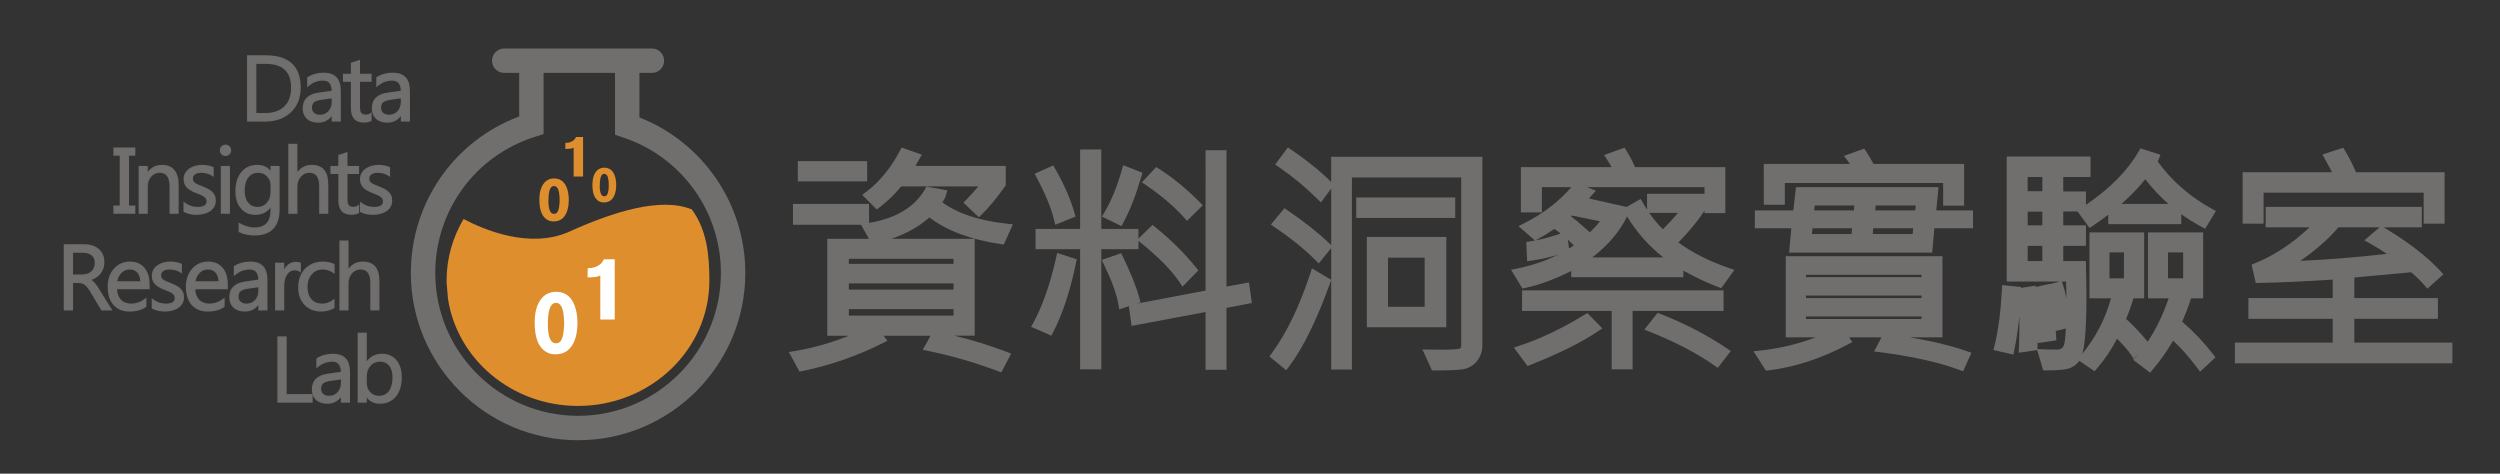 <?xml version="1.0" encoding="utf-8"?>
<!-- Generator: Adobe Illustrator 16.0.0, SVG Export Plug-In . SVG Version: 6.00 Build 0)  -->
<!DOCTYPE svg PUBLIC "-//W3C//DTD SVG 1.1//EN" "http://www.w3.org/Graphics/SVG/1.1/DTD/svg11.dtd">
<svg version="1.1" id="圖層_1" xmlns="http://www.w3.org/2000/svg" xmlns:xlink="http://www.w3.org/1999/xlink" x="0px" y="0px"
	 width="430.297px" height="81.528px" viewBox="0 0 430.297 81.528" enable-background="new 0 0 430.297 81.528"
	 xml:space="preserve">
<rect x="0" y="0" width="430.297" height="81.528" fill="#333333" stroke="none"/>
<g>
	<g>
		<path fill="#716F6E" d="M99.497,75.771c-15.87,0-28.782-12.911-28.782-28.782c0-12.103,7.431-22.742,18.646-26.944v-9.598h4.2
			v12.634l-1.468,0.463c-10.274,3.241-17.177,12.663-17.177,23.445c0,13.555,11.027,24.583,24.582,24.583
			c13.555,0,24.583-11.028,24.583-24.583c0-10.589-6.748-19.958-16.79-23.314l-1.435-0.479V10.447h4.2v9.767
			c10.961,4.315,18.225,14.889,18.225,26.776C128.28,62.86,115.368,75.771,99.497,75.771z"/>
		<path fill="#716F6E" d="M112.207,12.547H86.788c-1.16,0-2.1-0.94-2.1-2.1s0.94-2.1,2.1-2.1h25.419c1.16,0,2.1,0.94,2.1,2.1
			S113.367,12.547,112.207,12.547z"/>
	</g>
	<g>
		<path fill="#DF8E2D" d="M98.03,39.855c-6.811,3.079-14.796-0.338-18.242-2.158c-1.853,3.13-2.921,6.737-2.921,10.589
			c0,0.145,0.008,0.286,0.011,0.428l0.224,2.67c1.575,10.451,10.993,18.483,22.379,18.483c12.491,0,22.616-9.661,22.616-21.581
			c0-4.568-0.471-8.742-3.01-12.231C113.805,33.856,105.579,36.444,98.03,39.855"/>
		<g>
			<path fill="#FFFFFF" d="M97.967,60.079c-0.382,0.368-1.071,0.903-2.341,0.903c-0.459,0-1.347-0.03-2.204-0.857
				c-0.842-0.826-1.393-2.173-1.393-4.637c0-1.913,0.444-3.015,0.903-3.734c0.275-0.429,0.521-0.643,0.673-0.796
				c0.566-0.475,1.255-0.719,1.99-0.734c0.275-0.016,1.194,0,1.928,0.505c0.138,0.092,0.383,0.245,0.643,0.566
				c1.255,1.484,1.224,3.948,1.224,4.331C99.39,57.11,99.084,58.978,97.967,60.079z M96.727,52.963
				c-0.061-0.138-0.352-0.873-1.086-0.842c-0.214,0.015-0.352,0.092-0.429,0.138c-0.306,0.184-0.52,0.505-0.704,1.24
				c-0.138,0.566-0.214,1.271-0.214,2.495c0,0.199,0,1.01,0.199,1.806c0.26,1.041,0.75,1.286,1.225,1.286
				c0.153,0,0.474-0.031,0.719-0.307c0.582-0.643,0.658-2.372,0.658-3.137C97.095,55.58,97.11,53.881,96.727,52.963z"/>
		</g>
		<g>
			<path fill="#FFFFFF" d="M103.326,54.997v-7.576c-0.214,0.092-0.352,0.153-0.566,0.199c-0.429,0.107-1.179,0.123-1.623,0.123
				l0.016-1.576l0.551-0.046c0.704-0.062,1.117-0.306,1.377-0.475c0.107-0.077,0.352-0.229,0.551-0.505
				c0.138-0.184,0.199-0.322,0.306-0.521h1.867v10.376H103.326z"/>
		</g>
		<g>
			<path fill="#DF8E2D" d="M98.734,30.384v-4.962c-0.141,0.06-0.231,0.1-0.371,0.13c-0.281,0.07-0.772,0.08-1.062,0.08l0.01-1.033
				l0.361-0.03c0.461-0.04,0.732-0.201,0.902-0.311c0.07-0.05,0.23-0.15,0.361-0.331c0.09-0.121,0.13-0.21,0.201-0.341h1.223v6.797
				H98.734z"/>
		</g>
		<g>
			<path fill="#DF8E2D" d="M105.268,34.344c-0.213,0.204-0.596,0.502-1.303,0.502c-0.255,0-0.749-0.017-1.226-0.477
				c-0.468-0.46-0.774-1.209-0.774-2.58c0-1.064,0.247-1.677,0.502-2.077c0.153-0.238,0.29-0.358,0.375-0.443
				c0.315-0.264,0.698-0.4,1.106-0.409c0.153-0.008,0.665,0,1.073,0.281c0.076,0.051,0.213,0.136,0.357,0.315
				c0.698,0.826,0.681,2.197,0.681,2.409C106.06,32.692,105.89,33.73,105.268,34.344z M104.579,30.384
				c-0.034-0.077-0.196-0.485-0.604-0.468c-0.119,0.009-0.196,0.051-0.239,0.077c-0.17,0.102-0.289,0.281-0.392,0.69
				c-0.077,0.315-0.119,0.707-0.119,1.388c0,0.111,0,0.562,0.111,1.005c0.145,0.579,0.417,0.715,0.681,0.715
				c0.085,0,0.264-0.017,0.4-0.17c0.323-0.358,0.366-1.32,0.366-1.746C104.783,31.84,104.792,30.896,104.579,30.384z"/>
		</g>
		<g>
			<path fill="#DF8E2D" d="M96.921,37.49c-0.263,0.253-0.737,0.621-1.611,0.621c-0.316,0-0.927-0.021-1.516-0.589
				c-0.579-0.568-0.958-1.495-0.958-3.19c0-1.316,0.305-2.074,0.621-2.569c0.189-0.295,0.358-0.442,0.463-0.547
				c0.39-0.326,0.864-0.495,1.369-0.505c0.189-0.011,0.821,0,1.326,0.348c0.095,0.063,0.264,0.168,0.442,0.389
				c0.863,1.021,0.842,2.716,0.842,2.98C97.9,35.448,97.689,36.732,96.921,37.49z M96.068,32.595
				c-0.042-0.095-0.242-0.6-0.748-0.579c-0.147,0.01-0.242,0.063-0.295,0.095c-0.21,0.126-0.358,0.347-0.484,0.853
				c-0.095,0.39-0.147,0.874-0.147,1.716c0,0.137,0,0.695,0.137,1.242c0.179,0.716,0.516,0.885,0.842,0.885
				c0.105,0,0.326-0.021,0.495-0.211c0.4-0.442,0.453-1.632,0.453-2.158C96.321,34.395,96.331,33.226,96.068,32.595z"/>
		</g>
	</g>
	<g>
		<g>
			<g>
				<path fill="#716F6E" d="M42.67,20.777V9.667h3.068c3.916,0,5.873,1.805,5.873,5.416c0,1.715-0.543,3.093-1.631,4.134
					c-1.087,1.041-2.542,1.561-4.366,1.561H42.67z M43.972,10.844V19.6h1.658c1.457,0,2.59-0.39,3.401-1.17s1.217-1.885,1.217-3.316
					c0-2.846-1.514-4.269-4.541-4.269H43.972z"/>
				<path fill="#706E6D" d="M45.615,20.927h-3.094V9.517h3.218c3.997,0,6.023,1.873,6.023,5.566c0,1.75-0.564,3.177-1.677,4.242
					C48.973,20.388,47.469,20.927,45.615,20.927z M42.82,20.627h2.794c1.775,0,3.209-0.511,4.263-1.52
					c1.051-1.006,1.584-2.361,1.584-4.025c0-3.543-1.872-5.266-5.723-5.266H42.82V20.627z M45.63,19.75h-1.808v-9.055h1.886
					c3.112,0,4.69,1.487,4.69,4.419c0,1.467-0.425,2.619-1.263,3.424C48.299,19.342,47.12,19.75,45.63,19.75z M44.122,19.45h1.508
					c1.41,0,2.519-0.379,3.297-1.128c0.777-0.747,1.171-1.827,1.171-3.208c0-2.771-1.436-4.119-4.391-4.119h-1.586V19.45z"/>
			</g>
			<g>
				<path fill="#716F6E" d="M58.513,20.777h-1.271v-1.24h-0.031c-0.553,0.951-1.366,1.426-2.441,1.426
					c-0.79,0-1.409-0.209-1.855-0.628c-0.447-0.418-0.67-0.973-0.67-1.666c0-1.482,0.873-2.345,2.619-2.588l2.378-0.333
					c0-1.348-0.545-2.022-1.635-2.022c-0.956,0-1.818,0.325-2.588,0.976v-1.302c0.78-0.496,1.679-0.744,2.696-0.744
					c1.865,0,2.797,0.987,2.797,2.96V20.777z M57.242,16.764l-1.914,0.264c-0.589,0.083-1.033,0.229-1.333,0.438
					c-0.299,0.209-0.449,0.58-0.449,1.112c0,0.388,0.138,0.704,0.415,0.949c0.276,0.246,0.645,0.368,1.104,0.368
					c0.63,0,1.151-0.221,1.562-0.663c0.411-0.441,0.616-1,0.616-1.677V16.764z"/>
				<path fill="#706E6D" d="M54.77,21.113c-0.826,0-1.484-0.225-1.958-0.668c-0.477-0.445-0.718-1.043-0.718-1.775
					c0-1.562,0.925-2.483,2.749-2.736l2.247-0.315c-0.033-1.171-0.519-1.742-1.483-1.742c-0.915,0-1.753,0.316-2.491,0.941
					l-0.247,0.208v-1.708l0.069-0.044c0.801-0.509,1.735-0.767,2.777-0.767c1.956,0,2.947,1.046,2.947,3.11v5.31h-1.571v-0.939
					C56.524,20.735,55.746,21.113,54.77,21.113z M55.607,13.577c0.814,0,1.785,0.377,1.785,2.172v0.13l-2.507,0.352
					c-1.676,0.233-2.49,1.031-2.49,2.439c0,0.655,0.204,1.164,0.623,1.556c0.416,0.39,1.006,0.587,1.753,0.587
					c1.027,0,1.783-0.442,2.311-1.351l0.043-0.075h0.236l0.031,0.15v1.09h0.971v-5.01c0-1.891-0.866-2.81-2.647-2.81
					c-0.954,0-1.81,0.228-2.546,0.677v0.908C53.901,13.851,54.72,13.577,55.607,13.577z M55.064,20.044
					c-0.496,0-0.9-0.137-1.204-0.406c-0.309-0.274-0.465-0.631-0.465-1.062c0-0.581,0.172-0.997,0.513-1.235
					c0.318-0.222,0.789-0.377,1.398-0.463l2.084-0.287v0.962c0,0.713-0.221,1.312-0.656,1.779
					C56.298,19.805,55.735,20.044,55.064,20.044z M57.092,16.936l-1.743,0.24c-0.562,0.079-0.989,0.217-1.268,0.412
					c-0.255,0.179-0.385,0.511-0.385,0.989c0,0.346,0.119,0.62,0.364,0.837c0.247,0.219,0.584,0.331,1.004,0.331
					c0.592,0,1.067-0.201,1.452-0.615c0.382-0.411,0.576-0.94,0.576-1.575V16.936z"/>
			</g>
			<g>
				<path fill="#716F6E" d="M63.81,20.7c-0.3,0.166-0.695,0.248-1.186,0.248c-1.39,0-2.084-0.775-2.084-2.324v-4.696h-1.364v-1.084
					h1.364v-1.937l1.271-0.411v2.348h1.999v1.084h-1.999v4.471c0,0.532,0.09,0.912,0.271,1.139c0.181,0.228,0.48,0.341,0.899,0.341
					c0.32,0,0.597-0.088,0.829-0.263V20.7z"/>
				<path fill="#706E6D" d="M62.625,21.098c-1.483,0-2.234-0.833-2.234-2.474v-4.546h-1.364v-1.384h1.364v-1.896l1.571-0.507v2.404
					h1.999v1.384h-1.999v4.321c0,0.495,0.08,0.847,0.238,1.046c0.15,0.188,0.413,0.284,0.782,0.284c0.289,0,0.531-0.076,0.739-0.233
					l0.24-0.181v1.474l-0.078,0.043C63.562,21.008,63.139,21.098,62.625,21.098z M59.326,13.778h1.364v4.846
					c0,1.463,0.633,2.174,1.935,2.174c0.421,0,0.769-0.064,1.036-0.19v-0.727c-0.203,0.098-0.431,0.147-0.679,0.147
					c-0.465,0-0.807-0.134-1.017-0.397c-0.204-0.257-0.303-0.66-0.303-1.232v-4.621h1.999v-0.785h-1.999v-2.292l-0.971,0.314v1.978
					h-1.364V13.778z"/>
			</g>
			<g>
				<path fill="#716F6E" d="M70.409,20.777h-1.271v-1.24h-0.031c-0.553,0.951-1.366,1.426-2.441,1.426
					c-0.79,0-1.409-0.209-1.855-0.628c-0.447-0.418-0.67-0.973-0.67-1.666c0-1.482,0.873-2.345,2.619-2.588l2.378-0.333
					c0-1.348-0.545-2.022-1.635-2.022c-0.956,0-1.818,0.325-2.588,0.976v-1.302c0.78-0.496,1.679-0.744,2.696-0.744
					c1.865,0,2.797,0.987,2.797,2.96V20.777z M69.138,16.764l-1.914,0.264c-0.589,0.083-1.033,0.229-1.333,0.438
					c-0.299,0.209-0.449,0.58-0.449,1.112c0,0.388,0.138,0.704,0.415,0.949c0.276,0.246,0.645,0.368,1.104,0.368
					c0.63,0,1.151-0.221,1.562-0.663c0.411-0.441,0.616-1,0.616-1.677V16.764z"/>
				<path fill="#706E6D" d="M66.666,21.113c-0.826,0-1.484-0.225-1.958-0.668C64.231,20,63.99,19.402,63.99,18.67
					c0-1.562,0.925-2.483,2.749-2.736l2.247-0.315c-0.033-1.171-0.519-1.742-1.483-1.742c-0.915,0-1.753,0.316-2.491,0.941
					l-0.247,0.208v-1.708l0.069-0.044c0.801-0.509,1.735-0.767,2.777-0.767c1.956,0,2.947,1.046,2.947,3.11v5.31h-1.571v-0.939
					C68.42,20.735,67.642,21.113,66.666,21.113z M67.503,13.577c0.814,0,1.785,0.377,1.785,2.172v0.13L66.78,16.23
					c-1.676,0.233-2.49,1.031-2.49,2.439c0,0.655,0.204,1.164,0.623,1.556c0.416,0.39,1.006,0.587,1.753,0.587
					c1.027,0,1.783-0.442,2.311-1.351l0.043-0.075h0.236l0.031,0.15v1.09h0.971v-5.01c0-1.891-0.866-2.81-2.647-2.81
					c-0.954,0-1.81,0.228-2.546,0.677v0.908C65.797,13.851,66.616,13.577,67.503,13.577z M66.96,20.044
					c-0.496,0-0.9-0.137-1.204-0.406c-0.309-0.274-0.465-0.631-0.465-1.062c0-0.581,0.172-0.997,0.513-1.235
					c0.318-0.222,0.789-0.377,1.398-0.463l2.084-0.287v0.962c0,0.713-0.221,1.312-0.656,1.779
					C68.194,19.805,67.631,20.044,66.96,20.044z M68.988,16.936l-1.743,0.24c-0.562,0.079-0.989,0.217-1.268,0.412
					c-0.255,0.179-0.385,0.511-0.385,0.989c0,0.346,0.119,0.62,0.364,0.837c0.247,0.219,0.584,0.331,1.004,0.331
					c0.592,0,1.067-0.201,1.452-0.615c0.382-0.411,0.576-0.94,0.576-1.575V16.936z"/>
			</g>
		</g>
		<g>
			<g>
				<path fill="#716F6E" d="M23.141,25.535v1.116h-1.085v8.879h1.085v1.116h-3.471V35.53h1.084v-8.879h-1.084v-1.116H23.141z"/>
				<path fill="#706E6D" d="M23.291,36.796H19.52V35.38h1.084v-8.58H19.52v-1.416h3.771v1.416h-1.085v8.58h1.085V36.796z
					 M19.819,36.496h3.171V35.68h-1.085v-9.179h1.085v-0.816h-3.171v0.816h1.084v9.179h-1.084V36.496z"/>
			</g>
			<g>
				<path fill="#716F6E" d="M30.599,36.646h-1.271v-4.525c0-1.684-0.615-2.526-1.844-2.526c-0.635,0-1.161,0.239-1.577,0.717
					c-0.416,0.478-0.624,1.081-0.624,1.809v4.525h-1.271v-7.934h1.271v1.317h0.031c0.599-1.002,1.467-1.503,2.604-1.503
					c0.868,0,1.531,0.28,1.991,0.841s0.689,1.37,0.689,2.429V36.646z"/>
				<path fill="#706E6D" d="M30.749,36.796h-1.57v-4.675c0-1.599-0.554-2.376-1.694-2.376c-0.596,0-1.074,0.218-1.463,0.666
					c-0.39,0.447-0.587,1.022-0.587,1.71v4.675h-1.571v-8.234h1.571v1.022c0.611-0.802,1.445-1.208,2.484-1.208
					c0.911,0,1.62,0.301,2.107,0.896c0.48,0.585,0.724,1.434,0.724,2.524V36.796z M29.478,36.496h0.971v-4.701
					c0-1.019-0.221-1.804-0.655-2.333c-0.434-0.529-1.048-0.786-1.875-0.786c-1.09,0-1.899,0.468-2.475,1.43l-0.044,0.073h-0.235
					l-0.031-0.15v-1.167h-0.971v7.634h0.971v-4.375c0-0.763,0.222-1.405,0.66-1.908c0.443-0.51,1.012-0.768,1.69-0.768
					c1.323,0,1.994,0.9,1.994,2.676V36.496z"/>
			</g>
			<g>
				<path fill="#716F6E" d="M31.735,36.359v-1.364c0.692,0.511,1.454,0.767,2.286,0.767c1.116,0,1.673-0.372,1.673-1.116
					c0-0.212-0.048-0.391-0.143-0.539c-0.096-0.147-0.225-0.277-0.388-0.391s-0.354-0.216-0.573-0.306
					c-0.22-0.09-0.456-0.185-0.709-0.283c-0.352-0.14-0.66-0.28-0.926-0.422c-0.266-0.142-0.488-0.302-0.667-0.48
					s-0.312-0.381-0.403-0.608c-0.09-0.227-0.136-0.493-0.136-0.798c0-0.372,0.085-0.701,0.256-0.988s0.397-0.527,0.682-0.721
					s0.608-0.34,0.973-0.438c0.364-0.098,0.74-0.147,1.127-0.147c0.687,0,1.302,0.119,1.844,0.356v1.286
					c-0.583-0.382-1.255-0.573-2.015-0.573c-0.237,0-0.452,0.027-0.643,0.081c-0.191,0.054-0.355,0.131-0.492,0.229
					c-0.137,0.099-0.243,0.216-0.318,0.353c-0.075,0.137-0.112,0.288-0.112,0.454c0,0.207,0.038,0.379,0.112,0.519
					s0.185,0.263,0.329,0.372c0.145,0.108,0.32,0.207,0.527,0.294c0.207,0.088,0.441,0.183,0.705,0.287
					c0.351,0.134,0.666,0.272,0.945,0.415c0.279,0.142,0.516,0.302,0.712,0.48s0.348,0.383,0.454,0.616
					c0.105,0.232,0.159,0.509,0.159,0.829c0,0.393-0.086,0.733-0.26,1.023c-0.173,0.289-0.404,0.529-0.693,0.72
					c-0.289,0.191-0.623,0.333-1,0.426c-0.377,0.093-0.772,0.14-1.186,0.14C33.042,36.832,32.334,36.674,31.735,36.359z"/>
				<path fill="#706E6D" d="M33.858,36.982c-0.837,0-1.575-0.165-2.193-0.49l-0.08-0.042v-1.752l0.239,0.177
					c0.663,0.489,1.402,0.738,2.197,0.738c1.523,0,1.523-0.727,1.523-0.966c0-0.184-0.039-0.333-0.119-0.457
					c-0.084-0.129-0.201-0.248-0.348-0.35c-0.152-0.107-0.335-0.205-0.544-0.291c-0.219-0.09-0.454-0.184-0.706-0.282
					c-0.357-0.142-0.674-0.286-0.942-0.43c-0.278-0.148-0.514-0.319-0.702-0.507c-0.192-0.192-0.339-0.414-0.437-0.659
					c-0.097-0.244-0.146-0.531-0.146-0.853c0-0.397,0.093-0.755,0.277-1.064c0.181-0.304,0.425-0.563,0.726-0.768
					c0.297-0.202,0.639-0.357,1.018-0.459c0.376-0.101,0.769-0.152,1.166-0.152c0.705,0,1.346,0.124,1.904,0.369l0.09,0.039v1.662
					l-0.232-0.152c-0.556-0.364-1.206-0.549-1.933-0.549c-0.223,0-0.426,0.025-0.602,0.076c-0.172,0.049-0.322,0.118-0.445,0.206
					c-0.12,0.086-0.209,0.185-0.273,0.302c-0.063,0.116-0.094,0.241-0.094,0.382c0,0.18,0.032,0.331,0.095,0.448
					c0.063,0.119,0.16,0.228,0.287,0.323c0.135,0.101,0.302,0.194,0.496,0.276c0.206,0.087,0.439,0.182,0.701,0.285
					c0.353,0.135,0.675,0.276,0.958,0.42c0.289,0.147,0.54,0.317,0.745,0.503c0.211,0.191,0.376,0.415,0.49,0.665
					c0.114,0.251,0.172,0.551,0.172,0.891c0,0.418-0.094,0.789-0.281,1.1c-0.184,0.308-0.433,0.566-0.74,0.768
					c-0.302,0.2-0.654,0.35-1.046,0.447C34.693,36.934,34.282,36.982,33.858,36.982z M31.885,36.268
					c0.559,0.275,1.222,0.415,1.973,0.415c0.4,0,0.787-0.045,1.149-0.135c0.359-0.088,0.68-0.225,0.953-0.406
					c0.269-0.177,0.487-0.403,0.647-0.672c0.158-0.264,0.239-0.583,0.239-0.946c0-0.296-0.049-0.555-0.146-0.767
					c-0.097-0.212-0.237-0.403-0.418-0.567c-0.186-0.168-0.414-0.322-0.679-0.458c-0.274-0.139-0.587-0.277-0.931-0.408
					c-0.266-0.104-0.502-0.2-0.71-0.289c-0.216-0.092-0.404-0.197-0.559-0.312c-0.163-0.123-0.288-0.264-0.372-0.421
					c-0.086-0.161-0.13-0.36-0.13-0.59c0-0.189,0.044-0.366,0.13-0.525c0.085-0.156,0.207-0.291,0.362-0.402
					c0.151-0.108,0.333-0.193,0.538-0.251c0.204-0.057,0.434-0.086,0.684-0.086c0.688,0,1.313,0.154,1.865,0.458v-0.921
					c-0.5-0.203-1.069-0.306-1.694-0.306c-0.372,0-0.737,0.048-1.088,0.142c-0.346,0.093-0.658,0.233-0.927,0.417
					c-0.264,0.18-0.479,0.407-0.637,0.673c-0.156,0.262-0.235,0.568-0.235,0.911c0,0.284,0.042,0.534,0.125,0.742
					c0.083,0.208,0.207,0.395,0.37,0.558c0.167,0.167,0.379,0.32,0.631,0.454c0.258,0.138,0.564,0.278,0.91,0.416
					c0.253,0.098,0.49,0.192,0.711,0.283c0.229,0.094,0.432,0.203,0.602,0.322c0.178,0.125,0.322,0.27,0.427,0.432
					c0.111,0.172,0.167,0.381,0.167,0.621c0,0.578-0.316,1.266-1.823,1.266c-0.766,0-1.483-0.212-2.136-0.631V36.268z"/>
			</g>
			<g>
				<path fill="#716F6E" d="M38.806,26.697c-0.228,0-0.421-0.078-0.581-0.232c-0.16-0.155-0.24-0.351-0.24-0.589
					s0.08-0.435,0.24-0.593s0.354-0.236,0.581-0.236c0.232,0,0.43,0.079,0.593,0.236s0.244,0.355,0.244,0.593
					c0,0.227-0.082,0.421-0.244,0.581S39.039,26.697,38.806,26.697z M39.426,36.646h-1.271v-7.934h1.271V36.646z"/>
				<path fill="#706E6D" d="M39.576,36.796h-1.571v-8.234h1.571V36.796z M38.305,36.496h0.971v-7.634h-0.971V36.496z M38.806,26.847
					c-0.266,0-0.497-0.092-0.685-0.274c-0.19-0.184-0.286-0.418-0.286-0.697c0-0.278,0.096-0.513,0.285-0.7
					c0.188-0.186,0.419-0.279,0.687-0.279c0.272,0,0.506,0.094,0.697,0.278c0.192,0.187,0.29,0.422,0.29,0.701
					c0,0.268-0.097,0.499-0.289,0.688C39.313,26.752,39.079,26.847,38.806,26.847z M38.806,25.197c-0.188,0-0.344,0.063-0.476,0.193
					c-0.132,0.129-0.196,0.289-0.196,0.486c0,0.197,0.064,0.354,0.195,0.481c0.268,0.259,0.699,0.255,0.964-0.007
					c0.134-0.132,0.2-0.287,0.2-0.474c0-0.197-0.065-0.355-0.199-0.485C39.16,25.26,39,25.197,38.806,25.197z"/>
			</g>
			<g>
				<path fill="#716F6E" d="M47.977,36.011c0,2.913-1.395,4.37-4.184,4.37c-0.981,0-1.839-0.186-2.572-0.558v-1.271
					c0.894,0.496,1.746,0.744,2.557,0.744c1.953,0,2.929-1.038,2.929-3.115v-0.868h-0.031c-0.604,1.012-1.513,1.519-2.727,1.519
					c-0.987,0-1.781-0.353-2.383-1.058s-0.903-1.652-0.903-2.84c0-1.348,0.324-2.42,0.973-3.215
					c0.648-0.795,1.535-1.193,2.662-1.193c1.069,0,1.862,0.429,2.378,1.286h0.031v-1.1h1.271V36.011z M46.707,33.059v-1.17
					c0-0.63-0.213-1.17-0.639-1.62c-0.426-0.449-0.957-0.674-1.592-0.674c-0.786,0-1.4,0.285-1.844,0.856s-0.667,1.37-0.667,2.398
					c0,0.883,0.213,1.59,0.639,2.119c0.426,0.53,0.991,0.794,1.693,0.794c0.713,0,1.292-0.253,1.739-0.759
					S46.707,33.849,46.707,33.059z"/>
				<path fill="#706E6D" d="M43.793,40.531c-1,0-1.889-0.193-2.64-0.574l-0.082-0.042v-1.618l0.223,0.124
					c0.867,0.481,1.703,0.725,2.484,0.725c1.87,0,2.779-0.97,2.779-2.965v-0.425c-0.624,0.814-1.499,1.226-2.608,1.226
					c-1.028,0-1.868-0.374-2.497-1.11c-0.623-0.73-0.938-1.718-0.938-2.937c0-1.377,0.338-2.491,1.006-3.31
					c0.675-0.829,1.609-1.249,2.778-1.249c0.962,0,1.721,0.337,2.26,1.004v-0.818h1.57v7.449
					C48.127,39.01,46.669,40.531,43.793,40.531z M41.371,39.729c0.691,0.333,1.506,0.501,2.422,0.501c2.714,0,4.034-1.38,4.034-4.22
					v-7.149h-0.971v1.1h-0.235l-0.075-0.072c-0.492-0.817-1.228-1.214-2.25-1.214c-1.074,0-1.93,0.383-2.545,1.138
					c-0.623,0.764-0.939,1.814-0.939,3.121c0,1.146,0.292,2.068,0.867,2.743c0.569,0.667,1.332,1.005,2.269,1.005
					c1.168,0,2.018-0.473,2.598-1.445l0.044-0.073h0.235l0.031,0.15v0.868c0,2.167-1.036,3.265-3.079,3.265
					c-0.765,0-1.573-0.216-2.407-0.644V39.729z M44.297,35.913c-0.747,0-1.356-0.286-1.81-0.85
					c-0.446-0.555-0.672-1.299-0.672-2.213c0-1.057,0.235-1.895,0.698-2.49c0.472-0.606,1.132-0.914,1.962-0.914
					c0.675,0,1.248,0.242,1.701,0.721c0.451,0.477,0.68,1.056,0.68,1.723v1.17c0,0.824-0.238,1.512-0.708,2.044
					C45.674,35.64,45.051,35.913,44.297,35.913z M44.475,29.745c-0.743,0-1.308,0.261-1.726,0.798
					c-0.421,0.541-0.635,1.317-0.635,2.306c0,0.844,0.204,1.525,0.606,2.025c0.4,0.497,0.916,0.739,1.577,0.739
					c0.674,0,1.206-0.232,1.627-0.708c0.42-0.476,0.633-1.097,0.633-1.846v-1.17c0-0.595-0.196-1.091-0.598-1.517
					C45.558,29.95,45.073,29.745,44.475,29.745z"/>
			</g>
			<g>
				<path fill="#716F6E" d="M56.357,36.646h-1.271v-4.571c0-1.653-0.615-2.479-1.844-2.479c-0.62,0-1.142,0.239-1.565,0.717
					c-0.424,0.478-0.635,1.091-0.635,1.84v4.494h-1.271V24.899h1.271v5.129h0.031c0.609-1.002,1.477-1.503,2.604-1.503
					c1.787,0,2.681,1.077,2.681,3.231V36.646z"/>
				<path fill="#706E6D" d="M56.507,36.796h-1.57v-4.721c0-1.567-0.554-2.33-1.694-2.33c-0.581,0-1.056,0.218-1.453,0.667
					c-0.396,0.447-0.598,1.032-0.598,1.74v4.644h-1.571V24.75h1.571v4.839c0.618-0.805,1.452-1.212,2.484-1.212
					c1.878,0,2.831,1.137,2.831,3.381V36.796z M55.237,36.496h0.971v-4.739c0-2.073-0.828-3.081-2.531-3.081
					c-1.08,0-1.89,0.468-2.476,1.431l-0.043,0.072h-0.234l-0.031-0.15v-4.979h-0.971v11.447h0.971v-4.344
					c0-0.784,0.227-1.436,0.673-1.939c0.451-0.509,1.015-0.767,1.677-0.767c1.323,0,1.994,0.885,1.994,2.629V36.496z"/>
			</g>
			<g>
				<path fill="#716F6E" d="M61.655,36.568c-0.3,0.166-0.695,0.248-1.186,0.248c-1.39,0-2.084-0.775-2.084-2.324v-4.696h-1.364
					v-1.084h1.364v-1.937l1.271-0.411v2.348h1.999v1.084h-1.999v4.471c0,0.532,0.09,0.912,0.271,1.139
					c0.181,0.228,0.48,0.341,0.899,0.341c0.32,0,0.597-0.088,0.829-0.263V36.568z"/>
				<path fill="#706E6D" d="M60.47,36.966c-1.483,0-2.234-0.833-2.234-2.474v-4.546h-1.364v-1.384h1.364v-1.896l1.571-0.507v2.404
					h1.999v1.384h-1.999v4.321c0,0.495,0.08,0.847,0.238,1.046c0.15,0.188,0.413,0.284,0.782,0.284c0.289,0,0.531-0.076,0.739-0.233
					l0.24-0.181v1.474L61.728,36.7C61.407,36.876,60.984,36.966,60.47,36.966z M57.171,29.646h1.364v4.846
					c0,1.463,0.633,2.174,1.935,2.174c0.421,0,0.769-0.064,1.036-0.19V35.75c-0.203,0.098-0.431,0.147-0.679,0.147
					c-0.465,0-0.807-0.134-1.017-0.397c-0.204-0.257-0.303-0.66-0.303-1.232v-4.621h1.999v-0.785h-1.999V26.57l-0.971,0.314v1.978
					h-1.364V29.646z"/>
			</g>
			<g>
				<path fill="#716F6E" d="M62.094,36.359v-1.364c0.692,0.511,1.454,0.767,2.286,0.767c1.116,0,1.673-0.372,1.673-1.116
					c0-0.212-0.048-0.391-0.143-0.539c-0.096-0.147-0.225-0.277-0.388-0.391s-0.354-0.216-0.573-0.306
					c-0.22-0.09-0.456-0.185-0.709-0.283c-0.352-0.14-0.66-0.28-0.926-0.422c-0.266-0.142-0.488-0.302-0.667-0.48
					s-0.312-0.381-0.403-0.608c-0.09-0.227-0.136-0.493-0.136-0.798c0-0.372,0.085-0.701,0.256-0.988s0.397-0.527,0.682-0.721
					s0.608-0.34,0.973-0.438c0.364-0.098,0.74-0.147,1.127-0.147c0.687,0,1.302,0.119,1.844,0.356v1.286
					c-0.583-0.382-1.255-0.573-2.015-0.573c-0.237,0-0.452,0.027-0.643,0.081c-0.191,0.054-0.355,0.131-0.492,0.229
					c-0.137,0.099-0.243,0.216-0.318,0.353c-0.075,0.137-0.112,0.288-0.112,0.454c0,0.207,0.038,0.379,0.112,0.519
					s0.185,0.263,0.329,0.372c0.145,0.108,0.32,0.207,0.527,0.294c0.207,0.088,0.441,0.183,0.705,0.287
					c0.351,0.134,0.666,0.272,0.945,0.415c0.279,0.142,0.516,0.302,0.712,0.48s0.348,0.383,0.454,0.616
					c0.105,0.232,0.159,0.509,0.159,0.829c0,0.393-0.086,0.733-0.26,1.023c-0.173,0.289-0.404,0.529-0.693,0.72
					c-0.289,0.191-0.623,0.333-1,0.426c-0.377,0.093-0.772,0.14-1.186,0.14C63.401,36.832,62.693,36.674,62.094,36.359z"/>
				<path fill="#706E6D" d="M64.217,36.982c-0.837,0-1.575-0.165-2.193-0.49l-0.08-0.042v-1.752l0.239,0.177
					c0.663,0.489,1.402,0.738,2.197,0.738c1.523,0,1.523-0.727,1.523-0.966c0-0.184-0.039-0.333-0.119-0.457
					c-0.084-0.129-0.201-0.248-0.348-0.35c-0.152-0.107-0.335-0.205-0.544-0.291c-0.219-0.09-0.454-0.184-0.706-0.282
					c-0.357-0.142-0.674-0.286-0.942-0.43c-0.278-0.148-0.514-0.319-0.702-0.507c-0.192-0.192-0.339-0.414-0.437-0.659
					c-0.097-0.244-0.146-0.531-0.146-0.853c0-0.397,0.093-0.755,0.277-1.064c0.181-0.304,0.425-0.563,0.726-0.768
					c0.297-0.202,0.639-0.357,1.018-0.459c0.376-0.101,0.769-0.152,1.166-0.152c0.705,0,1.346,0.124,1.904,0.369l0.09,0.039v1.662
					l-0.232-0.152c-0.556-0.364-1.206-0.549-1.933-0.549c-0.223,0-0.426,0.025-0.602,0.076c-0.172,0.049-0.322,0.118-0.445,0.206
					c-0.12,0.086-0.209,0.185-0.273,0.302c-0.063,0.116-0.094,0.241-0.094,0.382c0,0.18,0.032,0.331,0.095,0.448
					c0.063,0.119,0.16,0.228,0.287,0.323c0.135,0.101,0.302,0.194,0.496,0.276c0.206,0.087,0.439,0.182,0.701,0.285
					c0.353,0.135,0.675,0.276,0.958,0.42c0.289,0.147,0.54,0.317,0.746,0.503c0.211,0.191,0.375,0.415,0.489,0.665
					c0.114,0.251,0.172,0.551,0.172,0.891c0,0.418-0.094,0.789-0.281,1.1c-0.184,0.308-0.433,0.566-0.74,0.768
					c-0.302,0.2-0.654,0.35-1.046,0.447C65.052,36.934,64.641,36.982,64.217,36.982z M62.244,36.268
					c0.559,0.275,1.222,0.415,1.973,0.415c0.4,0,0.787-0.045,1.149-0.135c0.359-0.088,0.68-0.225,0.953-0.406
					c0.269-0.177,0.487-0.403,0.647-0.672c0.158-0.264,0.239-0.583,0.239-0.946c0-0.296-0.049-0.555-0.146-0.767
					c-0.097-0.212-0.237-0.403-0.417-0.567c-0.186-0.168-0.415-0.322-0.68-0.458c-0.274-0.14-0.587-0.277-0.931-0.408
					c-0.266-0.104-0.502-0.2-0.71-0.289c-0.216-0.092-0.404-0.197-0.559-0.312c-0.163-0.123-0.288-0.264-0.372-0.421
					c-0.086-0.161-0.13-0.36-0.13-0.59c0-0.189,0.044-0.366,0.13-0.525c0.085-0.156,0.207-0.291,0.362-0.402
					c0.151-0.108,0.333-0.193,0.538-0.251c0.204-0.057,0.434-0.086,0.684-0.086c0.688,0,1.313,0.154,1.865,0.458v-0.921
					c-0.5-0.203-1.069-0.306-1.694-0.306c-0.372,0-0.737,0.048-1.088,0.142c-0.346,0.093-0.658,0.233-0.927,0.417
					c-0.264,0.18-0.479,0.407-0.637,0.673c-0.156,0.262-0.235,0.568-0.235,0.911c0,0.284,0.042,0.534,0.125,0.742
					c0.083,0.208,0.207,0.395,0.37,0.558c0.167,0.167,0.379,0.32,0.631,0.454c0.258,0.138,0.564,0.278,0.91,0.416
					c0.253,0.098,0.49,0.192,0.711,0.283c0.229,0.094,0.432,0.203,0.602,0.322c0.178,0.125,0.322,0.27,0.427,0.432
					c0.111,0.172,0.167,0.381,0.167,0.621c0,0.578-0.316,1.266-1.823,1.266c-0.766,0-1.483-0.212-2.136-0.631V36.268z"/>
			</g>
		</g>
		<g>
			<g>
				<path fill="#716F6E" d="M19.088,53.29h-1.55l-1.859-3.115c-0.17-0.289-0.336-0.536-0.496-0.74
					c-0.16-0.204-0.324-0.371-0.492-0.5c-0.168-0.129-0.349-0.224-0.542-0.283c-0.194-0.06-0.412-0.089-0.655-0.089h-1.069v4.727
					h-1.302V42.179h3.316c0.485,0,0.934,0.061,1.344,0.182c0.411,0.121,0.767,0.306,1.069,0.554s0.539,0.557,0.709,0.926
					c0.17,0.37,0.256,0.802,0.256,1.298c0,0.388-0.058,0.743-0.174,1.065c-0.116,0.323-0.282,0.611-0.496,0.864
					c-0.214,0.253-0.473,0.469-0.775,0.647s-0.642,0.316-1.019,0.415v0.031c0.186,0.083,0.348,0.177,0.484,0.283
					c0.137,0.106,0.268,0.231,0.392,0.376c0.124,0.145,0.247,0.309,0.368,0.492c0.122,0.183,0.257,0.396,0.407,0.639L19.088,53.29z
					 M12.425,43.356v4.029h1.767c0.326,0,0.626-0.049,0.903-0.147s0.515-0.239,0.717-0.422c0.201-0.183,0.359-0.408,0.473-0.674
					c0.113-0.266,0.17-0.564,0.17-0.895c0-0.594-0.192-1.058-0.577-1.391c-0.385-0.333-0.941-0.5-1.67-0.5H12.425z"/>
				<path fill="#706E6D" d="M19.359,53.439h-1.905l-1.903-3.188c-0.167-0.283-0.33-0.526-0.485-0.724
					c-0.152-0.194-0.309-0.353-0.465-0.474c-0.154-0.118-0.32-0.205-0.495-0.258c-0.179-0.055-0.384-0.083-0.611-0.083h-0.919v4.727
					h-1.602V42.029h3.466c0.498,0,0.965,0.063,1.387,0.188c0.428,0.126,0.806,0.322,1.122,0.582c0.318,0.261,0.571,0.59,0.75,0.979
					c0.179,0.388,0.27,0.846,0.27,1.361c0,0.403-0.062,0.779-0.183,1.116c-0.121,0.337-0.297,0.644-0.522,0.91
					c-0.225,0.265-0.499,0.494-0.813,0.68c-0.224,0.132-0.47,0.244-0.734,0.333c0.077,0.046,0.149,0.095,0.215,0.146
					c0.145,0.112,0.284,0.246,0.414,0.397c0.129,0.151,0.257,0.322,0.379,0.507c0.123,0.184,0.258,0.398,0.409,0.643L19.359,53.439z
					 M17.624,53.14h1.194l-1.941-3.11c-0.149-0.242-0.284-0.454-0.404-0.636c-0.116-0.175-0.236-0.336-0.357-0.478
					c-0.116-0.136-0.241-0.255-0.369-0.355c-0.127-0.099-0.28-0.188-0.454-0.264l-0.089-0.04v-0.214l0.112-0.06
					c0.361-0.094,0.691-0.228,0.98-0.399c0.286-0.168,0.534-0.375,0.737-0.615c0.202-0.239,0.36-0.514,0.469-0.818
					c0.11-0.305,0.166-0.646,0.166-1.015c0-0.471-0.082-0.887-0.242-1.235c-0.16-0.347-0.385-0.641-0.668-0.873
					c-0.285-0.234-0.627-0.411-1.017-0.525c-0.395-0.117-0.833-0.176-1.302-0.176h-3.167V53.14h1.002v-4.727h1.219
					c0.256,0,0.492,0.032,0.699,0.096c0.208,0.064,0.407,0.167,0.59,0.307c0.176,0.136,0.351,0.312,0.518,0.526
					c0.164,0.208,0.334,0.463,0.508,0.757L17.624,53.14z M14.191,47.535h-1.917v-4.329h1.932c0.762,0,1.356,0.18,1.768,0.536
					c0.417,0.361,0.629,0.867,0.629,1.504c0,0.349-0.062,0.669-0.182,0.954c-0.122,0.285-0.293,0.529-0.51,0.726
					c-0.215,0.196-0.474,0.349-0.768,0.453C14.854,47.483,14.533,47.535,14.191,47.535z M12.575,47.235h1.617
					c0.307,0,0.594-0.047,0.853-0.138c0.256-0.091,0.48-0.223,0.666-0.392c0.185-0.168,0.331-0.377,0.436-0.623
					c0.105-0.246,0.158-0.527,0.158-0.835c0-0.554-0.172-0.972-0.525-1.278c-0.355-0.307-0.884-0.463-1.572-0.463h-1.632V47.235z"/>
			</g>
			<g>
				<path fill="#716F6E" d="M25.599,49.64h-5.602c0.021,0.883,0.258,1.565,0.713,2.045s1.08,0.721,1.875,0.721
					c0.894,0,1.715-0.294,2.464-0.883v1.193c-0.697,0.506-1.619,0.759-2.766,0.759c-1.121,0-2.001-0.36-2.642-1.081
					s-0.961-1.734-0.961-3.041c0-1.234,0.35-2.241,1.05-3.018c0.7-0.777,1.569-1.166,2.607-1.166c1.039,0,1.842,0.336,2.41,1.007
					c0.568,0.671,0.853,1.604,0.853,2.797V49.64z M24.297,48.563c-0.005-0.733-0.182-1.304-0.531-1.712
					c-0.349-0.408-0.833-0.612-1.453-0.612c-0.6,0-1.108,0.214-1.526,0.643c-0.418,0.429-0.677,0.989-0.775,1.681H24.297z"/>
				<path fill="#706E6D" d="M22.283,53.625c-1.16,0-2.087-0.38-2.754-1.131c-0.663-0.746-0.999-1.802-0.999-3.141
					c0-1.267,0.366-2.316,1.089-3.119c0.726-0.807,1.641-1.215,2.718-1.215c1.08,0,1.929,0.357,2.524,1.061
					c0.589,0.696,0.888,1.669,0.888,2.894v0.816h-5.596c0.042,0.767,0.266,1.37,0.666,1.792c0.423,0.447,1.017,0.674,1.766,0.674
					c0.855,0,1.653-0.287,2.371-0.852l0.243-0.19v1.579l-0.062,0.045C24.417,53.36,23.457,53.625,22.283,53.625z M22.337,45.319
					c-0.989,0-1.829,0.375-2.496,1.117c-0.671,0.745-1.012,1.727-1.012,2.917c0,1.263,0.311,2.252,0.923,2.941
					c0.608,0.684,1.459,1.031,2.53,1.031c1.075,0,1.955-0.231,2.616-0.687V51.82c-0.708,0.489-1.486,0.736-2.314,0.736
					c-0.834,0-1.502-0.258-1.984-0.768c-0.479-0.506-0.732-1.228-0.754-2.145l-0.003-0.153h5.605v-0.517
					c0-1.151-0.275-2.06-0.817-2.7C24.097,45.641,23.324,45.319,22.337,45.319z M24.448,48.713H19.84l0.024-0.171
					c0.102-0.721,0.377-1.315,0.816-1.765c0.445-0.457,0.995-0.688,1.634-0.688c0.663,0,1.189,0.224,1.566,0.664
					c0.371,0.434,0.562,1.042,0.567,1.809L24.448,48.713z M20.189,48.413h3.954c-0.027-0.622-0.191-1.115-0.491-1.465
					c-0.322-0.376-0.759-0.56-1.338-0.56c-0.562,0-1.027,0.196-1.419,0.598C20.536,47.354,20.299,47.833,20.189,48.413z"/>
			</g>
			<g>
				<path fill="#716F6E" d="M26.263,53.003v-1.364c0.692,0.511,1.454,0.767,2.286,0.767c1.116,0,1.673-0.372,1.673-1.116
					c0-0.212-0.048-0.391-0.143-0.539c-0.096-0.147-0.225-0.277-0.388-0.391s-0.354-0.216-0.573-0.306
					c-0.22-0.09-0.456-0.185-0.709-0.283c-0.352-0.14-0.66-0.28-0.926-0.422c-0.266-0.142-0.488-0.302-0.667-0.48
					s-0.312-0.381-0.403-0.608c-0.09-0.227-0.136-0.493-0.136-0.798c0-0.372,0.085-0.701,0.256-0.988s0.397-0.527,0.682-0.721
					s0.608-0.34,0.973-0.438c0.364-0.098,0.74-0.147,1.127-0.147c0.687,0,1.302,0.119,1.844,0.356v1.286
					c-0.583-0.382-1.255-0.573-2.015-0.573c-0.237,0-0.452,0.027-0.643,0.081c-0.191,0.054-0.355,0.131-0.492,0.229
					c-0.137,0.099-0.243,0.216-0.318,0.353c-0.075,0.137-0.112,0.288-0.112,0.454c0,0.207,0.038,0.379,0.112,0.519
					s0.185,0.263,0.329,0.372c0.145,0.108,0.32,0.207,0.527,0.294c0.207,0.088,0.441,0.183,0.705,0.287
					c0.351,0.134,0.666,0.272,0.945,0.415c0.279,0.142,0.516,0.302,0.712,0.48s0.348,0.383,0.454,0.616
					c0.105,0.232,0.159,0.509,0.159,0.829c0,0.393-0.086,0.733-0.26,1.023c-0.173,0.289-0.404,0.529-0.693,0.72
					c-0.289,0.191-0.623,0.333-1,0.426c-0.377,0.093-0.772,0.14-1.186,0.14C27.57,53.476,26.862,53.318,26.263,53.003z"/>
				<path fill="#706E6D" d="M28.386,53.625c-0.837,0-1.575-0.165-2.193-0.49l-0.08-0.042v-1.752l0.239,0.177
					c0.663,0.489,1.402,0.738,2.197,0.738c1.523,0,1.523-0.727,1.523-0.966c0-0.184-0.039-0.333-0.119-0.457
					c-0.084-0.129-0.201-0.248-0.348-0.35c-0.152-0.107-0.335-0.205-0.544-0.291c-0.219-0.09-0.454-0.184-0.706-0.282
					c-0.357-0.142-0.674-0.286-0.942-0.43c-0.278-0.148-0.514-0.319-0.702-0.507c-0.192-0.192-0.339-0.414-0.437-0.659
					c-0.097-0.244-0.146-0.531-0.146-0.853c0-0.397,0.093-0.755,0.277-1.064c0.181-0.304,0.425-0.563,0.726-0.768
					c0.297-0.202,0.639-0.357,1.018-0.459c0.376-0.101,0.769-0.152,1.166-0.152c0.705,0,1.346,0.124,1.904,0.369l0.09,0.039v1.662
					l-0.232-0.152c-0.556-0.364-1.206-0.549-1.933-0.549c-0.223,0-0.426,0.025-0.602,0.076c-0.172,0.049-0.322,0.118-0.445,0.206
					c-0.12,0.086-0.209,0.185-0.273,0.302c-0.063,0.116-0.094,0.241-0.094,0.382c0,0.18,0.032,0.331,0.095,0.448
					c0.063,0.119,0.16,0.228,0.287,0.323c0.135,0.101,0.302,0.194,0.496,0.276c0.206,0.087,0.439,0.182,0.701,0.285
					c0.353,0.135,0.675,0.276,0.958,0.42c0.289,0.147,0.54,0.317,0.746,0.503c0.211,0.191,0.375,0.415,0.489,0.665
					c0.114,0.251,0.172,0.551,0.172,0.891c0,0.418-0.094,0.789-0.281,1.1c-0.184,0.308-0.433,0.566-0.74,0.768
					c-0.302,0.2-0.654,0.35-1.046,0.447C29.221,53.577,28.81,53.625,28.386,53.625z M26.413,52.911
					c0.559,0.275,1.222,0.415,1.973,0.415c0.4,0,0.787-0.045,1.149-0.135c0.359-0.088,0.68-0.225,0.953-0.406
					c0.269-0.177,0.487-0.403,0.647-0.672c0.158-0.264,0.239-0.583,0.239-0.946c0-0.296-0.049-0.555-0.146-0.767
					c-0.097-0.212-0.237-0.403-0.417-0.567c-0.186-0.168-0.415-0.322-0.68-0.458c-0.274-0.14-0.587-0.277-0.931-0.408
					c-0.266-0.104-0.502-0.2-0.71-0.289c-0.216-0.092-0.404-0.197-0.559-0.312c-0.163-0.123-0.288-0.264-0.372-0.421
					c-0.086-0.161-0.13-0.36-0.13-0.59c0-0.189,0.044-0.366,0.13-0.525c0.085-0.156,0.207-0.291,0.362-0.402
					c0.151-0.108,0.333-0.193,0.538-0.251c0.204-0.057,0.434-0.086,0.684-0.086c0.688,0,1.313,0.154,1.865,0.458v-0.921
					c-0.5-0.203-1.069-0.306-1.694-0.306c-0.372,0-0.737,0.048-1.088,0.142c-0.346,0.093-0.658,0.233-0.927,0.417
					c-0.264,0.18-0.479,0.407-0.637,0.673c-0.156,0.262-0.235,0.568-0.235,0.911c0,0.284,0.042,0.534,0.125,0.742
					c0.083,0.208,0.207,0.395,0.37,0.558c0.167,0.167,0.379,0.32,0.631,0.454c0.258,0.138,0.564,0.278,0.91,0.416
					c0.253,0.098,0.49,0.192,0.711,0.283c0.229,0.094,0.432,0.203,0.602,0.322c0.178,0.125,0.322,0.27,0.427,0.432
					c0.111,0.172,0.167,0.381,0.167,0.621c0,0.578-0.316,1.266-1.823,1.266c-0.766,0-1.483-0.212-2.136-0.631V52.911z"/>
			</g>
			<g>
				<path fill="#716F6E" d="M39.06,49.64h-5.602c0.021,0.883,0.258,1.565,0.713,2.045s1.08,0.721,1.875,0.721
					c0.894,0,1.715-0.294,2.464-0.883v1.193c-0.697,0.506-1.619,0.759-2.766,0.759c-1.121,0-2.001-0.36-2.642-1.081
					s-0.961-1.734-0.961-3.041c0-1.234,0.35-2.241,1.05-3.018c0.7-0.777,1.569-1.166,2.607-1.166c1.039,0,1.842,0.336,2.41,1.007
					c0.568,0.671,0.853,1.604,0.853,2.797V49.64z M37.758,48.563c-0.005-0.733-0.182-1.304-0.531-1.712
					c-0.349-0.408-0.833-0.612-1.453-0.612c-0.6,0-1.108,0.214-1.526,0.643c-0.418,0.429-0.677,0.989-0.775,1.681H37.758z"/>
				<path fill="#706E6D" d="M35.744,53.625c-1.16,0-2.087-0.38-2.754-1.131c-0.663-0.746-0.999-1.802-0.999-3.141
					c0-1.267,0.366-2.316,1.089-3.119c0.726-0.807,1.641-1.215,2.718-1.215c1.08,0,1.929,0.357,2.524,1.061
					c0.589,0.696,0.888,1.669,0.888,2.894v0.816h-5.596c0.042,0.767,0.266,1.37,0.666,1.792c0.423,0.447,1.017,0.674,1.766,0.674
					c0.855,0,1.653-0.287,2.371-0.852l0.243-0.19v1.579l-0.062,0.045C37.878,53.36,36.917,53.625,35.744,53.625z M35.798,45.319
					c-0.989,0-1.829,0.375-2.496,1.117c-0.671,0.745-1.012,1.727-1.012,2.917c0,1.263,0.311,2.252,0.923,2.941
					c0.608,0.684,1.459,1.031,2.53,1.031c1.075,0,1.955-0.231,2.616-0.687V51.82c-0.708,0.489-1.486,0.736-2.314,0.736
					c-0.834,0-1.502-0.258-1.984-0.768c-0.479-0.506-0.732-1.228-0.754-2.145l-0.003-0.153h5.605v-0.517
					c0-1.151-0.275-2.06-0.817-2.7C37.558,45.641,36.785,45.319,35.798,45.319z M37.909,48.713h-4.608l0.024-0.171
					c0.102-0.721,0.377-1.315,0.816-1.765c0.445-0.457,0.995-0.688,1.634-0.688c0.663,0,1.189,0.224,1.566,0.664
					c0.371,0.434,0.562,1.042,0.567,1.809L37.909,48.713z M33.65,48.413h3.954c-0.027-0.622-0.191-1.115-0.491-1.465
					c-0.322-0.376-0.759-0.56-1.338-0.56c-0.562,0-1.027,0.196-1.419,0.598C33.997,47.354,33.76,47.833,33.65,48.413z"/>
			</g>
			<g>
				<path fill="#716F6E" d="M45.883,53.29h-1.271v-1.24h-0.031c-0.553,0.951-1.366,1.426-2.441,1.426
					c-0.79,0-1.409-0.209-1.855-0.628c-0.447-0.418-0.67-0.973-0.67-1.666c0-1.482,0.873-2.345,2.619-2.588l2.378-0.333
					c0-1.348-0.545-2.022-1.635-2.022c-0.956,0-1.818,0.325-2.588,0.976v-1.302c0.78-0.496,1.679-0.744,2.696-0.744
					c1.865,0,2.797,0.987,2.797,2.96V53.29z M44.612,49.276l-1.914,0.264c-0.589,0.083-1.033,0.229-1.333,0.438
					c-0.299,0.209-0.449,0.58-0.449,1.112c0,0.388,0.138,0.704,0.415,0.949c0.276,0.246,0.645,0.368,1.104,0.368
					c0.63,0,1.151-0.221,1.562-0.663c0.411-0.441,0.616-1,0.616-1.677V49.276z"/>
				<path fill="#706E6D" d="M42.141,53.625c-0.826,0-1.484-0.225-1.958-0.668c-0.477-0.445-0.718-1.043-0.718-1.775
					c0-1.562,0.925-2.483,2.749-2.736l2.247-0.315c-0.033-1.171-0.519-1.742-1.483-1.742c-0.915,0-1.753,0.316-2.491,0.941
					l-0.247,0.208v-1.708l0.069-0.044c0.801-0.509,1.735-0.767,2.777-0.767c1.956,0,2.947,1.046,2.947,3.11v5.31h-1.571V52.5
					C43.895,53.248,43.116,53.625,42.141,53.625z M42.978,46.089c0.814,0,1.785,0.377,1.785,2.172v0.13l-2.507,0.352
					c-1.676,0.233-2.49,1.031-2.49,2.439c0,0.655,0.204,1.164,0.623,1.556c0.416,0.39,1.006,0.587,1.753,0.587
					c1.027,0,1.783-0.442,2.311-1.351l0.043-0.075h0.236l0.031,0.15v1.09h0.971v-5.01c0-1.891-0.866-2.81-2.647-2.81
					c-0.954,0-1.81,0.228-2.546,0.677v0.908C41.272,46.363,42.091,46.089,42.978,46.089z M42.435,52.556
					c-0.496,0-0.9-0.137-1.204-0.406c-0.309-0.274-0.465-0.631-0.465-1.062c0-0.581,0.172-0.997,0.513-1.235
					c0.318-0.222,0.789-0.377,1.398-0.463l2.084-0.287v0.962c0,0.713-0.221,1.312-0.656,1.779
					C43.668,52.317,43.106,52.556,42.435,52.556z M44.462,49.448l-1.743,0.24c-0.562,0.079-0.989,0.217-1.268,0.412
					c-0.255,0.179-0.385,0.511-0.385,0.989c0,0.346,0.119,0.62,0.364,0.837c0.247,0.219,0.584,0.331,1.004,0.331
					c0.592,0,1.067-0.201,1.452-0.615c0.382-0.411,0.576-0.94,0.576-1.575V49.448z"/>
			</g>
			<g>
				<path fill="#716F6E" d="M51.638,46.642c-0.222-0.17-0.542-0.256-0.961-0.256c-0.542,0-0.996,0.256-1.36,0.767
					c-0.364,0.511-0.546,1.209-0.546,2.092v4.044H47.5v-7.934h1.271v1.635h0.031c0.181-0.558,0.457-0.993,0.829-1.306
					s0.788-0.469,1.248-0.469c0.331,0,0.583,0.036,0.759,0.108V46.642z"/>
				<path fill="#706E6D" d="M48.921,53.439H47.35v-8.234h1.571v1.125c0.166-0.302,0.371-0.557,0.613-0.76
					c0.398-0.334,0.851-0.504,1.344-0.504c0.354,0,0.621,0.039,0.816,0.12l0.093,0.038v1.722l-0.241-0.185
					c-0.194-0.149-0.487-0.225-0.87-0.225c-0.495,0-0.9,0.23-1.238,0.704c-0.344,0.483-0.518,1.158-0.518,2.005V53.439z
					 M47.65,53.14h0.971v-3.895c0-0.911,0.193-1.644,0.574-2.179c0.393-0.551,0.891-0.83,1.482-0.83c0.32,0,0.592,0.049,0.811,0.146
					v-0.95c-0.152-0.043-0.356-0.065-0.609-0.065c-0.427,0-0.804,0.142-1.151,0.434c-0.349,0.293-0.612,0.709-0.783,1.237
					l-0.034,0.104h-0.259l-0.031-0.15v-1.485H47.65V53.14z"/>
			</g>
			<g>
				<path fill="#716F6E" d="M57.425,52.925c-0.609,0.367-1.333,0.55-2.169,0.55c-1.131,0-2.044-0.368-2.739-1.104
					c-0.695-0.736-1.042-1.69-1.042-2.863c0-1.307,0.375-2.356,1.124-3.149s1.749-1.189,2.999-1.189
					c0.698,0,1.312,0.129,1.844,0.387v1.302c-0.589-0.413-1.219-0.62-1.891-0.62c-0.811,0-1.476,0.291-1.995,0.872
					s-0.779,1.344-0.779,2.29c0,0.93,0.244,1.664,0.732,2.201s1.143,0.806,1.964,0.806c0.692,0,1.343-0.23,1.952-0.689V52.925z"/>
				<path fill="#706E6D" d="M55.256,53.625c-1.169,0-2.127-0.387-2.848-1.151c-0.719-0.762-1.083-1.76-1.083-2.966
					c0-1.34,0.392-2.435,1.165-3.252c0.775-0.82,1.82-1.236,3.107-1.236c0.717,0,1.36,0.135,1.91,0.402l0.084,0.041v1.684
					l-0.236-0.166c-0.561-0.393-1.167-0.592-1.805-0.592c-0.773,0-1.39,0.269-1.883,0.822c-0.491,0.55-0.741,1.287-0.741,2.189
					c0,0.887,0.233,1.594,0.693,2.1c0.463,0.509,1.069,0.757,1.854,0.757c0.655,0,1.282-0.222,1.862-0.659l0.24-0.181v1.594
					l-0.073,0.043C56.872,53.433,56.116,53.625,55.256,53.625z M55.597,45.319c-1.201,0-2.173,0.384-2.89,1.143
					c-0.718,0.76-1.083,1.786-1.083,3.046c0,1.127,0.337,2.056,1.001,2.76c0.662,0.702,1.547,1.057,2.63,1.057
					c0.772,0,1.451-0.164,2.02-0.486v-0.834c-0.566,0.366-1.171,0.551-1.802,0.551c-0.861,0-1.56-0.288-2.075-0.854
					c-0.512-0.563-0.771-1.337-0.771-2.302c0-0.979,0.275-1.783,0.817-2.39c0.546-0.611,1.255-0.921,2.107-0.921
					c0.611,0,1.195,0.166,1.741,0.493v-0.93C56.801,45.431,56.231,45.319,55.597,45.319z"/>
			</g>
			<g>
				<path fill="#716F6E" d="M65.155,53.29h-1.271v-4.571c0-1.653-0.615-2.479-1.844-2.479c-0.62,0-1.142,0.239-1.565,0.717
					c-0.424,0.478-0.635,1.091-0.635,1.84v4.494h-1.271V41.543h1.271v5.129h0.031c0.609-1.002,1.477-1.503,2.604-1.503
					c1.787,0,2.681,1.077,2.681,3.231V53.29z"/>
				<path fill="#706E6D" d="M65.305,53.439h-1.57v-4.721c0-1.567-0.554-2.33-1.694-2.33c-0.581,0-1.056,0.218-1.453,0.667
					c-0.396,0.447-0.598,1.032-0.598,1.74v4.644h-1.571V41.393h1.571v4.839c0.618-0.805,1.452-1.212,2.484-1.212
					c1.878,0,2.831,1.137,2.831,3.381V53.439z M64.035,53.14h0.971V48.4c0-2.073-0.828-3.081-2.531-3.081
					c-1.08,0-1.89,0.468-2.476,1.431l-0.043,0.072h-0.234l-0.031-0.15v-4.979h-0.971V53.14h0.971v-4.344
					c0-0.784,0.227-1.436,0.673-1.939c0.451-0.509,1.015-0.767,1.677-0.767c1.323,0,1.994,0.885,1.994,2.629V53.14z"/>
			</g>
		</g>
		<g>
			<g>
				<path fill="#716F6E" d="M53.656,69.158h-5.765v-11.11h1.302v9.933h4.463V69.158z"/>
				<path fill="#706E6D" d="M53.806,69.309h-6.064V57.897h1.602v9.933h4.463V69.309z M48.042,69.008h5.465v-0.877h-4.463v-9.933
					h-1.002V69.008z"/>
			</g>
			<g>
				<path fill="#716F6E" d="M60.093,69.158h-1.271v-1.239h-0.031c-0.553,0.95-1.366,1.425-2.441,1.425
					c-0.79,0-1.409-0.209-1.855-0.627c-0.447-0.419-0.67-0.974-0.67-1.666c0-1.482,0.873-2.345,2.619-2.588l2.378-0.333
					c0-1.349-0.545-2.022-1.635-2.022c-0.956,0-1.818,0.325-2.588,0.977v-1.302c0.78-0.496,1.679-0.744,2.696-0.744
					c1.865,0,2.797,0.986,2.797,2.96V69.158z M58.822,65.145l-1.914,0.264c-0.589,0.083-1.033,0.229-1.333,0.438
					c-0.299,0.209-0.449,0.58-0.449,1.112c0,0.387,0.138,0.703,0.415,0.949c0.276,0.245,0.645,0.367,1.104,0.367
					c0.63,0,1.151-0.221,1.562-0.662s0.616-1.001,0.616-1.678V65.145z"/>
				<path fill="#706E6D" d="M56.35,69.494c-0.826,0-1.484-0.225-1.958-0.668c-0.477-0.446-0.718-1.044-0.718-1.775
					c0-1.562,0.925-2.482,2.749-2.736L58.67,64c-0.033-1.172-0.519-1.742-1.483-1.742c-0.915,0-1.753,0.316-2.491,0.94l-0.247,0.209
					V61.7l0.069-0.045c0.801-0.509,1.735-0.768,2.777-0.768c1.956,0,2.947,1.047,2.947,3.11v5.311h-1.571v-0.939
					C58.104,69.116,57.326,69.494,56.35,69.494z M57.187,61.957c0.814,0,1.785,0.377,1.785,2.173v0.131l-2.507,0.351
					c-1.676,0.233-2.49,1.031-2.49,2.439c0,0.654,0.204,1.163,0.623,1.557c0.416,0.389,1.006,0.586,1.753,0.586
					c1.027,0,1.783-0.441,2.311-1.35l0.043-0.075h0.236l0.031,0.15v1.089h0.971v-5.01c0-1.891-0.866-2.81-2.647-2.81
					c-0.954,0-1.81,0.228-2.546,0.677v0.908C55.481,62.231,56.3,61.957,57.187,61.957z M56.645,68.425
					c-0.496,0-0.9-0.137-1.204-0.405c-0.309-0.275-0.465-0.632-0.465-1.062c0-0.582,0.173-0.997,0.513-1.235
					c0.322-0.225,0.779-0.376,1.398-0.463l2.084-0.287v0.962c0,0.713-0.221,1.312-0.656,1.78
					C57.877,68.186,57.315,68.425,56.645,68.425z M58.672,65.316l-1.743,0.24c-0.562,0.079-0.989,0.218-1.268,0.412
					c-0.255,0.179-0.385,0.511-0.385,0.989c0,0.345,0.119,0.619,0.364,0.837c0.247,0.219,0.584,0.329,1.004,0.329
					c0.592,0,1.067-0.2,1.452-0.614c0.382-0.41,0.576-0.94,0.576-1.575V65.316z"/>
			</g>
			<g>
				<path fill="#716F6E" d="M63.011,68.012H62.98v1.146h-1.271V57.411h1.271v5.208h0.031c0.625-1.055,1.539-1.581,2.743-1.581
					c1.017,0,1.814,0.355,2.39,1.065c0.576,0.71,0.864,1.662,0.864,2.855c0,1.327-0.323,2.39-0.968,3.188
					c-0.646,0.798-1.529,1.196-2.65,1.196C64.341,69.344,63.548,68.9,63.011,68.012z M62.98,64.812v1.107
					c0,0.656,0.213,1.213,0.639,1.67s0.967,0.686,1.623,0.686c0.77,0,1.373-0.294,1.809-0.883s0.655-1.407,0.655-2.456
					c0-0.884-0.204-1.575-0.612-2.077c-0.408-0.501-0.961-0.751-1.658-0.751c-0.739,0-1.333,0.257-1.782,0.771
					C63.205,63.393,62.98,64.036,62.98,64.812z"/>
				<path fill="#706E6D" d="M65.39,69.494c-0.95,0-1.708-0.353-2.26-1.047v0.861h-1.571V57.261h1.571v4.909
					c0.639-0.851,1.52-1.282,2.624-1.282c1.06,0,1.903,0.378,2.507,1.121c0.595,0.734,0.897,1.727,0.897,2.95
					c0,1.355-0.337,2.46-1.001,3.283C67.483,69.072,66.553,69.494,65.39,69.494z M62.83,67.861h0.234l0.075,0.073
					c0.512,0.847,1.249,1.259,2.25,1.259c1.083,0,1.912-0.373,2.533-1.141c0.621-0.768,0.935-1.809,0.935-3.094
					c0-1.152-0.279-2.082-0.831-2.761c-0.543-0.67-1.309-1.01-2.273-1.01c-1.158,0-2.013,0.493-2.614,1.507l-0.043,0.074h-0.235
					l-0.031-0.15v-5.058h-0.971v11.446h0.971V67.861z M65.242,68.425c-0.696,0-1.279-0.247-1.733-0.733
					c-0.451-0.483-0.679-1.08-0.679-1.772v-1.107c0-0.809,0.239-1.492,0.711-2.032c0.477-0.546,1.115-0.822,1.895-0.822
					c0.742,0,1.338,0.271,1.774,0.807c0.429,0.527,0.646,1.258,0.646,2.172c0,1.076-0.23,1.933-0.684,2.545
					C66.708,68.107,66.059,68.425,65.242,68.425z M65.436,62.258c-0.7,0-1.246,0.235-1.669,0.719
					c-0.422,0.484-0.637,1.102-0.637,1.835v1.107c0,0.623,0.196,1.136,0.599,1.567c0.4,0.43,0.895,0.638,1.513,0.638
					c0.726,0,1.278-0.269,1.688-0.821c0.415-0.561,0.625-1.356,0.625-2.367c0-0.843-0.195-1.51-0.578-1.982
					C66.597,62.485,66.092,62.258,65.436,62.258z"/>
			</g>
		</g>
	</g>
	<g>
		<g>
			<path fill="#716F6E" d="M167.016,57.031h-16.448l1.032,1.355c-4.275,2.158-8.808,3.736-13.595,4.734l-1.072-1.963
				c4.437-0.741,8.652-2.117,12.645-4.127h-6.434V41.857h23.873V57.031z M148.828,37.933h-11.593v-2.084h11.593V37.933z
				 M148.504,30.467h-10.439v-1.983h10.439V30.467z M164.871,46.167V43.8h-19.523v2.367H164.871z M164.871,50.598v-2.569h-19.523
				v2.569H164.871z M164.871,55.069v-2.61h-19.523v2.61H164.871z M173.227,39.248l-0.911,2.023
				c-5.301-0.782-9.428-2.394-12.382-4.835c-2.374,2.279-5.537,3.851-9.488,4.714l-1.113-1.982
				c5.084-0.782,8.591-2.853,10.521-6.211l2.266,0.405c-0.081,0.337-0.398,0.877-0.951,1.619
				C163.961,37.272,167.98,38.695,173.227,39.248z M172.357,31.661c-1.403,1.983-2.698,3.548-3.884,4.694l-1.578-1.497
				c1.065-1.079,2.07-2.252,3.014-3.521h-15.153c-1.12,1.417-2.381,2.658-3.783,3.723l-1.437-1.436
				c2.374-1.781,4.377-4.215,6.009-7.304l2.023,0.708l-1.315,2.286h16.104V31.661z M172.984,61.26l-0.991,1.901
				c-4.033-1.511-8.039-2.67-12.018-3.479l1.032-1.861C165.31,58.697,169.302,59.844,172.984,61.26z"/>
			<path fill="#716F6E" d="M172.351,64.097l-0.622-0.233c-3.973-1.488-7.978-2.648-11.904-3.446l-1.002-0.204l1.348-2.432h-8.09
				l0.661,0.869l-0.805,0.406c-4.313,2.177-8.95,3.792-13.78,4.799l-0.544,0.113l-1.844-3.377l1.04-0.174
				c3.205-0.535,6.323-1.419,9.309-2.637h-3.724V41.107h7.17l-1.361-2.425h-11.717v-3.584h13.093v3.269
				c4.632-0.783,7.87-2.729,9.626-5.786l0.263-0.458l3.567,0.637l-0.185,0.773c-0.08,0.333-0.29,0.751-0.653,1.293
				c2.643,1.94,6.375,3.175,11.109,3.674l1.031,0.109l-1.569,3.485l-0.561-0.083c-5.115-0.755-9.228-2.299-12.236-4.591
				c-1.788,1.581-3.983,2.814-6.555,3.686h14.35v16.674h-3.492c3.17,0.771,6.179,1.701,8.979,2.778l0.785,0.302L172.351,64.097z
				 M138.089,61.713l0.305,0.558c4.206-0.92,8.256-2.315,12.058-4.153l-0.378-0.496l-0.16,0.08
				C146.182,59.579,142.209,60.927,138.089,61.713z M161.124,59.157c3.476,0.758,7.003,1.788,10.51,3.071l0.294-0.565
				c-3.258-1.203-6.794-2.21-10.533-2.996L161.124,59.157z M149.054,56.281h17.212V42.607h-22.373v13.674H149.054z M159.897,35.432
				l0.515,0.426c2.729,2.256,6.581,3.797,11.454,4.585l0.257-0.57c-4.881-0.641-8.723-2.09-11.431-4.314l-0.553-0.454l0.427-0.574
				c0.18-0.241,0.32-0.442,0.43-0.609l-0.769-0.137c-1.942,3.052-5.207,5.045-9.724,5.938l0.32,0.57
				c3.548-0.852,6.435-2.33,8.589-4.398L159.897,35.432z M137.985,37.183h10.093v-0.584h-10.093V37.183z M165.621,55.819h-21.023
				v-4.11h21.023V55.819z M146.098,54.319h18.023v-1.11h-18.023V54.319z M165.621,51.348h-21.023v-4.069h21.023V51.348z
				 M146.098,49.848h18.023v-1.069h-18.023V49.848z M165.621,46.917h-21.023V43.05h21.023V46.917z M146.098,45.417h18.023V44.55
				h-18.023V45.417z M168.478,37.393l-2.654-2.518l0.538-0.544c0.694-0.703,1.368-1.454,2.012-2.244h-13.258
				c-1.098,1.344-2.338,2.544-3.689,3.57l-0.521,0.396l-2.511-2.51l0.692-0.519c2.274-1.706,4.224-4.079,5.796-7.054l0.301-0.571
				l3.486,1.22l-1.12,1.945h15.558v3.335l-0.138,0.195c-1.424,2.012-2.761,3.627-3.976,4.8L168.478,37.393z M167.959,34.833
				l0.499,0.473c0.973-1.013,2.029-2.316,3.149-3.885v-1.357h-16.651l1.511-2.627l-0.568-0.199c-1.46,2.62-3.217,4.785-5.236,6.452
				l0.369,0.369c1.146-0.931,2.198-2.001,3.135-3.187l0.225-0.285h17.01l-0.892,1.198C169.708,32.862,168.853,33.885,167.959,34.833
				z M149.254,31.217h-11.939v-3.483h11.939V31.217z M138.814,29.717h8.939v-0.483h-8.939V29.717z"/>
		</g>
		<g>
			<path fill="#716F6E" d="M184.456,45.135c-0.971,4.721-2.252,8.612-3.844,11.673l-2.084-0.91
				c1.619-2.981,2.947-6.778,3.986-11.391L184.456,45.135z M195.199,42.141h-6.393v20.677h-2.145V42.141h-7.668v-1.982h7.668V26.481
				h2.145v13.677h6.393V42.141z M184.213,36.84l-2.063,0.829c-0.473-2.023-1.484-4.491-3.035-7.405l1.861-0.829
				C182.541,32.214,183.619,34.682,184.213,36.84z M195.401,51.548l-2.165,0.708c-0.324-1.875-1.181-4.235-2.569-7.081l1.922-0.668
				C193.978,47.368,194.916,49.714,195.401,51.548z M195.725,30.184c-0.89,3.062-1.895,5.645-3.015,7.749l-1.982-0.971
				c1.214-2.036,2.246-4.545,3.095-7.526L195.725,30.184z M214.621,51.548l-4.269,0.83v10.521h-2.104V52.803l-12.847,2.408
				l-0.283-2.084l13.13-2.488V26.603h2.104v23.63l3.986-0.749L214.621,51.548z M205.254,46.491l-1.619,1.659
				c-1.403-2.09-3.662-4.396-6.778-6.919l1.558-1.518C201.099,41.885,203.379,44.144,205.254,46.491z M205.962,35.323l-1.619,1.598
				c-1.672-1.888-3.891-3.776-6.656-5.665l1.437-1.538C201.417,31.175,203.696,33.043,205.962,35.323z"/>
			<path fill="#716F6E" d="M211.102,63.648h-3.604v-9.942l-12.734,2.386l-0.461-3.396l-1.657,0.542l-0.148-0.855
				c-0.31-1.795-1.152-4.109-2.504-6.879l-0.371-0.76l3.35-1.165l0.292,0.6c1.404,2.891,2.367,5.305,2.862,7.176l0.181,0.685
				l-0.703,0.23l11.894-2.254V25.853h3.604V49.33l3.872-0.727l0.487,3.547l-4.358,0.847V63.648z M208.998,62.148h0.604V51.76
				l4.18-0.812l-0.08-0.58l-4.1,0.77V27.353h-0.604v23.906l-13.042,2.472l0.082,0.597l12.96-2.429V62.148z M191.706,45.609
				c1.017,2.171,1.72,4.072,2.096,5.674l0.68-0.223c-0.469-1.538-1.233-3.424-2.279-5.624L191.706,45.609z M189.556,63.567h-3.645
				V42.891h-7.668v-3.482h7.668V25.731h3.645v13.677h6.393v1.66l2.421-2.357l0.518,0.419c2.715,2.197,5.054,4.517,6.953,6.893
				l0.414,0.518l-2.727,2.793l-0.514-0.767c-1.354-2.018-3.584-4.291-6.627-6.754l-0.437-0.354v1.431h-6.393V63.567z
				 M187.411,62.067h0.645V41.391h6.393v-0.482h-6.393V27.231h-0.645v13.677h-7.668v0.482h7.668V62.067z M197.981,41.183
				c2.48,2.064,4.406,4.009,5.745,5.8l0.524-0.537c-1.628-1.963-3.572-3.885-5.792-5.728L197.981,41.183z M180.954,57.776
				l-3.475-1.518l0.39-0.718c1.577-2.905,2.894-6.672,3.914-11.198l0.18-0.801l3.363,1.087l-0.136,0.658
				c-0.98,4.766-2.297,8.759-3.913,11.868L180.954,57.776z M179.566,55.533l0.695,0.304c1.337-2.745,2.453-6.167,3.321-10.196
				l-0.522-0.168C182.122,49.424,180.949,52.801,179.566,55.533z M193.031,38.925l-3.365-1.648l0.417-0.7
				c1.175-1.97,2.19-4.442,3.018-7.347l0.227-0.795l3.308,1.302l-0.191,0.657c-0.9,3.096-1.934,5.751-3.073,7.892L193.031,38.925z
				 M191.775,36.64l0.604,0.296c0.882-1.774,1.698-3.889,2.431-6.306l-0.5-0.196C193.589,32.8,192.739,34.881,191.775,36.64z
				 M181.618,38.691l-0.199-0.852c-0.456-1.951-1.454-4.381-2.966-7.223l-0.378-0.71l3.22-1.434l0.335,0.595
				c1.587,2.818,2.699,5.366,3.307,7.574l0.178,0.645L181.618,38.691z M180.15,30.625c1.171,2.276,2.012,4.298,2.51,6.032
				l0.642-0.258c-0.556-1.782-1.444-3.794-2.648-5.998L180.15,30.625z M204.307,38.011l-0.525-0.593
				c-1.624-1.833-3.816-3.698-6.518-5.542l-0.722-0.493L199,28.752l0.525,0.333c2.328,1.479,4.672,3.4,6.968,5.708l0.531,0.534
				L204.307,38.011z M198.827,31.135c2.204,1.559,4.063,3.137,5.544,4.705l0.525-0.518c-1.872-1.826-3.769-3.38-5.653-4.631
				L198.827,31.135z"/>
		</g>
		<g>
			<path fill="#716F6E" d="M228.216,48.494c-2.252,6.285-4.572,11.006-6.959,14.162l-1.74-1.437
				c2.617-3.573,4.856-8.207,6.717-13.898L228.216,48.494z M228.338,42.485l-1.417,1.74c-1.888-1.902-4.249-3.81-7.081-5.726
				l1.376-1.659C224.076,38.782,226.449,40.664,228.338,42.485z M228.621,31.883l-1.355,1.821c-2.077-2.063-4.316-3.918-6.717-5.563
				l1.294-1.74C224.582,28.262,226.841,30.09,228.621,31.883z M254.396,59.419c0,0.903-0.273,1.679-0.819,2.326
				c-0.547,0.647-1.275,1.019-2.186,1.113c-0.91,0.094-1.878,0.142-2.903,0.142h-1.538L246,60.916
				c2.94,0.054,4.717,0.003,5.331-0.152c0.613-0.154,0.921-0.617,0.921-1.386V29.799h-20.313v33.059h-2.063V27.736h24.521V59.419z
				 M249.723,36.759h-15.538v-2.023h15.538V36.759z M248.185,55.575h-12.179V41.534h12.179V55.575z M245.959,53.551v-9.954h-7.81
				v9.954H245.959z"/>
			<path fill="#716F6E" d="M248.488,63.75h-2.02l-1.645-3.605l1.19,0.021c0.75,0.014,1.425,0.021,2.022,0.021
				c2.19,0,2.89-0.094,3.111-0.15c0.15-0.037,0.354-0.089,0.354-0.658V30.549h-18.813v33.059h-3.563V48.18l-0.203,0.567
				c-2.268,6.329-4.646,11.161-7.067,14.361l-0.472,0.624l-2.89-2.385l0.418-0.571c2.558-3.492,4.781-8.098,6.609-13.688
				l0.291-0.889l3.314,1.961v-5.455l-2.149,2.639l-0.587-0.592c-1.844-1.857-4.189-3.752-6.969-5.633l-0.686-0.463l2.339-2.82
				l0.563,0.383c2.879,1.956,5.309,3.881,7.221,5.725l0.267,0.257v-9.74l-1.775,2.384l-0.614-0.609
				c-2.034-2.021-4.259-3.864-6.612-5.477l-0.643-0.441l2.188-2.942l0.594,0.404c2.75,1.869,5.058,3.735,6.861,5.546v-4.341h26.021
				v32.433c0,1.08-0.335,2.025-0.996,2.81c-0.674,0.798-1.576,1.261-2.682,1.376C250.531,63.701,249.528,63.75,248.488,63.75z
				 M247.433,62.25h1.055c0.988,0,1.939-0.046,2.826-0.138c0.716-0.074,1.269-0.353,1.689-0.852
				c0.433-0.512,0.643-1.115,0.643-1.842V28.486h-23.021v33.623h0.563V29.049h21.813v30.329c0,1.105-0.542,1.875-1.488,2.113
				c-0.331,0.084-1.054,0.195-3.478,0.195c-0.271,0-0.559-0.001-0.862-0.004L247.433,62.25z M220.534,61.086l0.587,0.484
				c2.099-2.971,4.174-7.252,6.179-12.748l-0.648-0.384C224.93,53.49,222.876,57.737,220.534,61.086z M220.942,38.345
				c2.284,1.586,4.268,3.186,5.917,4.768l0.457-0.562c-1.639-1.52-3.639-3.099-5.96-4.706L220.942,38.345z M221.612,27.968
				c1.958,1.389,3.824,2.932,5.563,4.601l0.454-0.609c-1.533-1.48-3.417-3-5.616-4.531L221.612,27.968z M248.935,56.325h-13.679
				V40.784h13.679V56.325z M236.755,54.825h10.679V42.284h-10.679V54.825z M246.709,54.301h-9.31V42.848h9.31V54.301z M238.9,52.801
				h6.31v-8.454h-6.31V52.801z M250.473,37.509h-17.038v-3.523h17.038V37.509z M234.935,36.009h14.038v-0.523h-14.038V36.009z"/>
		</g>
		<g>
			<path fill="#716F6E" d="M297.328,46.834l-1.336,1.861c-2.414-0.917-4.747-2.063-7-3.439v1.7h-17.804v-1.538
				c-3.21,1.699-6.137,2.833-8.78,3.399l-1.133-1.861c4.113-0.836,7.694-2.367,10.743-4.593c-1.363-1.524-2.854-2.812-4.472-3.864
				c-1.295,0.877-2.374,1.544-3.237,2.003l-1.618-1.416c3.452-1.727,6.353-3.992,8.699-6.798l2.023,0.83l-1.355,1.497l7.587,1.699
				c-1.39,3.278-4.033,6.191-7.931,8.74h16.954c-3.399-2.145-6.178-5.071-8.336-8.781l1.78-1.011c1.134,2.023,2.502,3.77,4.107,5.24
				c1.604-1.538,2.987-3.075,4.147-4.613h-6.13v-1.78h8.497v1.78c-1.174,1.808-2.833,3.783-4.978,5.928
				C290.334,43.854,293.524,45.526,297.328,46.834z M274.628,56.404c-2.765,1.861-6.582,3.756-11.451,5.685l-1.396-1.881
				c3.654-1.2,7.425-2.995,11.31-5.382L274.628,56.404z M296.215,35.93h-2.084v-4.471h-29.497v4.35h-2.104v-6.292h16.023
				c-0.229-0.634-0.668-1.45-1.314-2.448l2.063-0.749c0.688,1.12,1.227,2.185,1.618,3.196h15.295V35.93z M295.911,52.762h-15.659
				v10.055h-2.104V52.762h-15.417v-2.043h33.18V52.762z M263.562,44.104l-0.081-1.821c1.888-0.296,3.749-0.782,5.584-1.457
				l0.223,1.861C267.196,43.402,265.287,43.874,263.562,44.104z M276.651,37.589l-6.333-1.315c-0.525,0.513-0.903,0.857-1.133,1.032
				c0.742,0.485,1.568,1.133,2.479,1.942c0.91,0.81,1.581,1.39,2.013,1.74C275.094,39.68,276.085,38.546,276.651,37.589z
				 M296.822,60.592l-1.315,1.7c-3.075-2.158-6.831-4.121-11.269-5.888l1.314-1.659C289.667,56.351,293.423,58.299,296.822,60.592z"
				/>
			<path fill="#716F6E" d="M281.002,63.567h-3.604V53.512h-15.417v-3.543h34.68v3.543h-15.659V63.567z M278.898,62.067h0.604V52.012
				h15.659v-0.543h-31.68v0.543h15.417V62.067z M295.662,63.317l-0.586-0.411c-3.015-2.116-6.755-4.069-11.115-5.805l-0.937-0.373
				l2.284-2.884l0.517,0.202c4.147,1.619,7.988,3.612,11.416,5.923l0.664,0.448L295.662,63.317z M285.447,56.085
				c3.801,1.571,7.124,3.312,9.9,5.187l0.388-0.502c-3.021-1.969-6.359-3.689-9.94-5.123L285.447,56.085z M262.918,62.998
				l-2.358-3.178l0.987-0.325c3.582-1.176,7.334-2.962,11.151-5.308l0.511-0.314l2.583,2.651l-0.745,0.502
				c-2.795,1.882-6.695,3.819-11.594,5.76L262.918,62.998z M262.995,60.586l0.439,0.593c4.124-1.658,7.486-3.305,10.02-4.905
				l-0.483-0.497C269.574,57.824,266.226,59.438,262.995,60.586z M262.045,49.662l-1.965-3.228l1.046-0.213
				c2.538-0.516,4.885-1.312,7.016-2.377c-1.601,0.483-3.104,0.819-4.481,1.003l-0.812,0.108l-0.147-3.31l0.663-0.104
				c0.276-0.043,0.554-0.091,0.83-0.144l-2.837-2.483l0.998-0.5c3.179-1.589,5.907-3.676,8.116-6.207h-5.088v4.35h-3.604v-7.792
				h15.603c-0.207-0.384-0.466-0.815-0.773-1.29l-0.512-0.791l3.524-1.279l0.319,0.521c0.601,0.978,1.099,1.931,1.484,2.839h15.54
				v7.914h-3.584v-0.408l-0.017,0.026c-1.083,1.668-2.587,3.495-4.475,5.439c2.382,1.75,5.299,3.225,8.683,4.388l0.953,0.328
				l-2.261,3.148l-0.539-0.205c-2.041-0.775-4.048-1.724-5.983-2.827v1.136h-19.304v-1.059c-2.838,1.416-5.482,2.391-7.873,2.903
				L262.045,49.662z M262.462,47.463l0.307,0.503c2.38-0.571,5.028-1.616,7.882-3.112l0.654-0.427
				c3.421-2.238,5.862-4.786,7.27-7.584l-7.936-1.777l1.502-1.659l-0.532-0.218c-2.108,2.416-4.659,4.448-7.599,6.055l0.398,0.349
				c0.758-0.429,1.67-1.003,2.718-1.714l0.412-0.279l0.418,0.271c1.665,1.083,3.22,2.426,4.621,3.993l0.553,0.617l-0.669,0.489
				C269.598,45.059,266.239,46.568,262.462,47.463z M289.299,44.565l0.084,0.051c2.036,1.244,4.166,2.309,6.339,3.17l0.416-0.58
				c-3.46-1.28-6.433-2.893-8.845-4.801l-0.661-0.523l0.596-0.596c2.025-2.025,3.625-3.915,4.758-5.622v-0.806h-6.997v0.28h6.886
				l-0.907,1.202c-1.178,1.562-2.601,3.144-4.228,4.703l-0.507,0.486l-0.519-0.474c-1.479-1.354-2.781-2.958-3.876-4.774
				l-0.467,0.265c2.032,3.284,4.619,5.931,7.698,7.874L289.299,44.565z M271.938,46.206h16.304v-0.402h-16.304V46.206z
				 M274.065,44.304h12.229c-2.441-1.897-4.536-4.26-6.251-7.052C278.812,39.823,276.808,42.187,274.065,44.304z M264.259,42.911
				l0.015,0.325c1.296-0.223,2.702-0.581,4.196-1.067l-0.039-0.327C267.058,42.3,265.66,42.658,264.259,42.911z M269.871,41.253
				l0.183,1.527c0.281-0.174,0.559-0.353,0.831-0.537C270.555,41.9,270.217,41.57,269.871,41.253z M267.548,39.402
				c-1.129,0.752-2.099,1.344-2.887,1.763l-0.425,0.226c1.476-0.28,2.945-0.683,4.383-1.201
				C268.269,39.914,267.911,39.651,267.548,39.402z M283.854,36.639c0.713,1.03,1.502,1.974,2.36,2.822
				c0.949-0.939,1.819-1.883,2.601-2.822H283.854z M282.398,34.237l0.369,0.658c0.229,0.41,0.47,0.809,0.721,1.196v-2.733h9.893
				v-1.15h-20.207l1.514,0.621l-1.209,1.335l6.49,1.454L282.398,34.237z M294.881,35.18h0.584v-4.914h-15.059l-0.186-0.479
				c-0.313-0.808-0.73-1.664-1.245-2.551l-0.611,0.222c0.415,0.699,0.709,1.293,0.894,1.803l0.364,1.005h-16.343v4.792h0.604v-4.35
				h30.997V35.18z M273.708,41.979l-0.504-0.41c-0.438-0.355-1.117-0.942-2.038-1.762c-0.879-0.781-1.684-1.412-2.391-1.875
				l-0.888-0.581l0.843-0.644c0.143-0.109,0.442-0.366,1.063-0.973l0.286-0.279l7.751,1.61l-0.534,0.903
				c-0.61,1.032-1.628,2.199-3.111,3.568L273.708,41.979z M270.396,37.238c0.553,0.411,1.144,0.896,1.766,1.449
				c0.601,0.534,1.096,0.967,1.484,1.299c0.714-0.687,1.297-1.32,1.745-1.893l-4.837-1.005
				C270.5,37.141,270.447,37.19,270.396,37.238z"/>
		</g>
		<g>
			<path fill="#716F6E" d="M338.844,38.54h-6.596l-0.364,4.188h-23.125l0.385-4.188h-6.353v-1.578h6.555l0.445-4.006h23.044
				l-0.405,4.006h6.414V38.54z M333.583,57.314h-16.771l0.91,1.295c-4.519,2.4-8.983,3.864-13.394,4.391l-1.234-1.923
				c4.572-0.485,8.909-1.739,13.009-3.763h-7.991V44.852h25.472V57.314z M337.306,34.655h-2.104V30.75h-28.749v3.743h-2.124V28.97
				h15.336c-0.338-0.701-0.695-1.295-1.072-1.781l1.982-0.708c0.351,0.513,0.836,1.342,1.457,2.489h15.274V34.655z M331.479,48.453
				v-1.902h-21.386v1.902H331.479z M331.479,52.054v-1.942h-21.386v1.942H331.479z M331.479,55.656v-1.942h-21.386v1.942H331.479z
				 M319.583,38.54h-8.295l-0.243,2.489h8.336L319.583,38.54z M319.987,34.615h-8.315l-0.263,2.347h8.376L319.987,34.615z
				 M330.104,38.54h-8.376l-0.202,2.489h8.376L330.104,38.54z M330.568,34.615h-8.416l-0.202,2.347h8.396L330.568,34.615z
				 M338.297,61.158l-0.81,1.801c-3.588-1.335-8.173-2.36-13.757-3.075l0.87-1.659C330.211,58.94,334.776,59.918,338.297,61.158z"/>
			<path fill="#716F6E" d="M337.884,63.906l-0.658-0.244c-3.519-1.31-8.092-2.33-13.591-3.034l-1.069-0.137l1.272-2.427h-5.582
				l0.568,0.809l-0.751,0.398c-4.58,2.434-9.175,3.938-13.656,4.474l-0.467,0.056l-2.145-3.341l1.209-0.129
				c3.273-0.348,6.455-1.107,9.495-2.267h-5.148V44.102h26.972v13.962h-5.641c3.875,0.645,7.179,1.444,9.854,2.387l0.77,0.271
				L337.884,63.906z M304.37,61.678l0.333,0.519c3.905-0.526,7.906-1.822,11.912-3.857l-0.23-0.327
				C312.599,59.873,308.563,61.104,304.37,61.678z M324.893,59.282c4.813,0.666,8.908,1.585,12.195,2.735l0.187-0.414
				c-3.236-1.058-7.351-1.921-12.252-2.568L324.893,59.282z M315.367,56.564h17.466V45.602h-23.972v10.962H315.367z M332.229,56.406
				h-22.886v-3.442h22.886V56.406z M310.844,54.906h19.886v-0.442h-19.886V54.906z M332.229,52.804h-22.886v-3.442h22.886V52.804z
				 M310.844,51.304h19.886v-0.442h-19.886V51.304z M332.229,49.203h-22.886v-3.402h22.886V49.203z M310.844,47.703h19.886v-0.402
				h-19.886V47.703z M332.571,43.478h-24.635l0.385-4.188h-6.28v-3.078h6.634l0.445-4.006h24.545l-0.405,4.006h6.334v3.078h-6.658
				L332.571,43.478z M309.581,41.978h21.615l0.364-4.188h6.533v-0.078H331.6l0.405-4.006h-21.543l-0.445,4.006h-6.476v0.078h6.425
				L309.581,41.978z M330.593,41.778h-9.881l0.324-3.989h9.881L330.593,41.778z M322.339,40.278h6.871l0.08-0.989h-6.871
				L322.339,40.278z M320.072,41.778h-9.854l0.39-3.989h9.789L320.072,41.778z M311.872,40.278h6.817l0.08-0.989h-6.801
				L311.872,40.278z M331.028,37.711h-9.896l0.331-3.847h9.929L331.028,37.711z M322.768,36.211h6.896l0.081-0.847h-6.903
				L322.768,36.211z M320.474,37.711h-9.903l0.431-3.847h9.804L320.474,37.711z M312.248,36.211h6.849l0.073-0.847h-6.827
				L312.248,36.211z M338.056,35.405h-3.604V31.5h-27.249v3.743h-3.624V28.22h14.819c-0.131-0.207-0.264-0.397-0.398-0.571
				l-0.635-0.818l3.503-1.251l0.326,0.478c0.325,0.475,0.746,1.185,1.283,2.162h15.579V35.405z M335.951,33.905h0.604V29.72h-14.971
				l-0.213-0.393c-0.438-0.809-0.809-1.458-1.105-1.94l-0.508,0.182c0.2,0.33,0.395,0.688,0.581,1.075l0.519,1.076h-15.78v4.023
				h0.624V30h30.249V33.905z"/>
		</g>
		<g>
			<path fill="#716F6E" d="M347.097,50.072c-0.135,3.736-0.513,7.088-1.133,10.055l-1.942-0.445
				c0.661-2.644,1.093-5.908,1.295-9.792L347.097,50.072z M359.074,29.719h-4.693v3.985h3.904v1.942h-3.904v3.884h3.904v2.043
				h-3.904v4.107h3.904c0.054,2.307,0.081,4.175,0.081,5.604c0,2.927-0.091,5.273-0.273,7.041c-0.182,1.767-0.476,2.91-0.88,3.429
				c-0.404,0.52-0.924,0.856-1.558,1.012c-0.635,0.155-1.774,0.233-3.419,0.233l-0.628-2.125c0.513,0.027,1.342,0.041,2.489,0.041
				c0.85,0,1.449-0.378,1.8-1.133c0.351-0.756,0.526-3.446,0.526-8.073c0-1.497-0.034-2.833-0.102-4.006h-10.176V27.695h12.928
				V29.719z M349.95,59.601l-1.7,0.243c0.054-1.295,0.081-2.556,0.081-3.784c0-2.158-0.081-4.087-0.242-5.786l1.577-0.243
				c0.229,3.871,0.345,6.326,0.345,7.364C350.011,58.164,349.99,58.899,349.95,59.601z M352.276,33.664v-3.945h-4.026v3.945H352.276
				z M352.276,39.531v-3.844h-4.026v3.844H352.276z M352.276,45.681v-4.107h-4.026v4.107H352.276z M353.146,57.941l-1.659,0.243
				c-0.095-3.075-0.385-5.766-0.87-8.072l1.538-0.344C352.613,52.007,352.944,54.732,353.146,57.941z M355.716,55.736l-1.416,0.344
				c-0.162-1.551-0.573-3.709-1.234-6.474l1.315-0.324C354.704,50.2,355.149,52.351,355.716,55.736z M380.357,36.597l-1.072,1.781
				c-4.046-2.158-7.391-5.085-10.034-8.781c-2.199,2.994-5.335,5.867-9.408,8.619l-1.274-1.74c4.68-3.035,8.079-6.38,10.196-10.035
				l2.104,0.668c-0.081,0.202-0.202,0.452-0.364,0.749C373.014,31.458,376.298,34.372,380.357,36.597z M368.846,59.014l-1.497,1.538
				c-0.472-0.729-1.524-1.902-3.156-3.521c-1.105,2.266-2.374,4.222-3.803,5.867l-1.7-1.153c2.819-3.372,4.688-7.087,5.604-11.147
				h-3.904v-9.853h7.91v9.853h-3.358l1.497,0.708c-0.404,1.363-0.877,2.617-1.416,3.763
				C366.425,56.31,367.699,57.625,368.846,59.014z M366.317,48.655v-5.968h-3.986v5.968H366.317z M374.693,37.832h-11.067v-1.983
				h11.067V37.832z M380.317,61.422l-1.538,1.437c-1.874-2.469-3.526-4.263-4.956-5.382c-1.133,2.077-2.421,3.958-3.864,5.645
				l-1.699-1.295c2.535-2.778,4.552-6.521,6.049-11.229h-3.844v-9.853h7.991v9.853h-3.439l1.335,0.708
				c-0.458,1.417-1.011,2.839-1.658,4.269C376.851,57.396,378.726,59.345,380.317,61.422z M376.514,48.655v-5.968h-4.106v5.968
				H376.514z"/>
			<path fill="#716F6E" d="M370.068,64.147l-2.915-2.222l0.553-0.605c0.179-0.196,0.355-0.397,0.529-0.604l-1.005,1.033l-0.512-0.79
				c-0.368-0.568-1.149-1.463-2.327-2.664c-1.017,1.927-2.17,3.638-3.436,5.096l-0.437,0.502l-2.635-1.787
				c-0.026,0.039-0.053,0.075-0.08,0.11c-0.508,0.653-1.171,1.083-1.971,1.279c-0.701,0.172-1.878,0.255-3.598,0.255h-0.561
				l-1.031-3.491l-3.182,0.455l0.038-0.901c0.053-1.286,0.08-2.549,0.08-3.752c0-0.555-0.006-1.097-0.017-1.624
				c-0.2,2.089-0.49,4.044-0.866,5.844l-0.156,0.749l-3.434-0.787l0.186-0.742c0.646-2.585,1.075-5.831,1.273-9.649l0.041-0.787
				l3.263,0.333l-0.005,0.152l2.5-0.385l0.014,0.232l2.357-0.528l0.009,0.043l1.861-0.458h-9.211V26.945h14.428v3.523h-4.693v2.485
				h3.904v2.311c4.114-2.804,7.167-5.896,9.08-9.2l0.303-0.521l3.448,1.094l-0.301,0.75c-0.049,0.121-0.109,0.257-0.184,0.409
				c2.398,3.323,5.538,6.061,9.336,8.143l0.686,0.375l-1.843,3.06l-0.628-0.335c-1.223-0.652-2.387-1.376-3.489-2.171v1.713h-12.567
				v-1.625c-0.826,0.635-1.697,1.262-2.613,1.88l-0.599,0.404l-2.084-2.845h-2.449v2.384h3.904v3.543h-3.904v2.607h3.887
				l0.018,0.732c0.054,2.314,0.081,4.188,0.081,5.622c0,2.942-0.094,5.336-0.277,7.118c-0.106,1.035-0.249,1.863-0.435,2.508
				c2.36-2.916,4.017-6.127,4.933-9.563h-3.697V39.995h9.41v11.353h-1.842l-0.051,0.171c-0.353,1.19-0.764,2.318-1.224,3.36
				c1.266,1.154,2.438,2.383,3.49,3.657l0.235,0.285c1.412-2.094,2.62-4.595,3.611-7.474h-3.556V39.995h9.491v11.353h-2.08
				l-0.061,0.189c-0.409,1.266-0.899,2.552-1.459,3.832c2.013,1.745,3.796,3.626,5.307,5.597l0.413,0.54l-2.642,2.468l-0.503-0.662
				c-1.535-2.022-2.927-3.593-4.147-4.68c-1.044,1.805-2.221,3.476-3.506,4.977L370.068,64.147z M352.621,61.656l0.175,0.591
				c1.575-0.021,2.325-0.122,2.682-0.209c0.47-0.115,0.844-0.358,1.144-0.744c0.144-0.184,0.5-0.847,0.726-3.045
				c0.179-1.73,0.27-4.073,0.27-6.963c0-1.271-0.021-2.889-0.064-4.854h-3.921v-5.607h3.904v-0.543h-3.904v-5.384h3.904v-0.442
				h-3.904v-5.485h4.693v-0.523h-11.428v18.509h10.134l0.041,0.707c0.068,1.188,0.103,2.55,0.103,4.049
				c0,6.296-0.318,7.791-0.596,8.388c-0.477,1.025-1.334,1.567-2.48,1.567C353.525,61.666,353.035,61.663,352.621,61.656z
				 M369.354,61.717l0.489,0.373c1.225-1.503,2.341-3.173,3.322-4.972l0.424-0.777l0.696,0.545c1.343,1.051,2.883,2.685,4.585,4.861
				l0.433-0.404c-1.462-1.829-3.173-3.574-5.093-5.195l-0.434-0.366l0.233-0.517c0.543-1.197,1.022-2.404,1.43-3.594l-0.589-0.312
				C373.453,55.57,371.607,59.049,369.354,61.717z M359.787,61.584l0.464,0.314c1.211-1.486,2.309-3.23,3.268-5.196l0.459-0.94
				l0.743,0.737c1.218,1.208,2.112,2.166,2.705,2.898l0.408-0.419c-1.005-1.168-2.116-2.292-3.309-3.347l-0.421-0.372l0.239-0.509
				c0.44-0.937,0.839-1.958,1.187-3.044l-0.656-0.31C363.951,55.058,362.243,58.479,359.787,61.584z M350.675,60.074l0.974,0.052
				c0.504,0.027,1.32,0.04,2.449,0.04c0.558,0,0.893-0.209,1.119-0.698c0.09-0.192,0.256-0.828,0.361-2.926l-1.746,0.425
				c0.022,0.305,0.043,0.615,0.062,0.928l0.044,0.688l-3.175,0.466l-0.018-0.554c-0.01,0.393-0.025,0.775-0.047,1.148
				L350.675,60.074z M344.926,59.119l0.454,0.104c0.484-2.542,0.8-5.387,0.938-8.478l-0.298-0.03
				C345.822,53.945,345.454,56.765,344.926,59.119z M348.896,50.908c0.123,1.545,0.185,3.274,0.185,5.152
				c0,0.942-0.017,1.918-0.049,2.915l0.198-0.028c0.021-0.501,0.03-1.018,0.03-1.551c0-0.939-0.1-3.123-0.295-6.498L348.896,50.908z
				 M351.495,50.685c0.365,1.956,0.604,4.182,0.711,6.637l0.146-0.021c-0.177-2.521-0.441-4.745-0.786-6.631L351.495,50.685z
				 M354.885,48.455l0.203,0.579c0.169,0.478,0.362,1.242,0.585,2.309c-0.004-1.04-0.025-2.006-0.063-2.888H354.885z
				 M372.002,49.848h5.704v-8.353h-6.491v8.353H372.002z M361.602,49.848h5.948v-8.353h-6.41v8.353H361.602z M369.259,28.319
				l0.603,0.841c2.426,3.392,5.503,6.152,9.153,8.213l0.302-0.502c-3.835-2.223-7.005-5.108-9.427-8.585l-0.266-0.381l0.188-0.345
				l-0.709-0.225c-2.077,3.368-5.257,6.503-9.465,9.333l0.38,0.519c3.696-2.568,6.598-5.269,8.628-8.033L369.259,28.319z
				 M364.376,37.082h9.567v-0.483h-9.567V37.082z M365.142,35.099h8.078c-1.458-1.279-2.786-2.699-3.979-4.254
				C368.093,32.288,366.723,33.708,365.142,35.099z M377.264,49.405h-5.606v-7.468h5.606V49.405z M373.157,47.905h2.606v-4.468
				h-2.606V47.905z M367.067,49.405h-5.486v-7.468h5.486V49.405z M363.081,47.905h2.486v-4.468h-2.486V47.905z M353.026,46.431
				H347.5v-5.607h5.526V46.431z M349,44.931h2.526v-2.607H349V44.931z M353.026,40.281H347.5v-5.344h5.526V40.281z M349,38.781
				h2.526v-2.344H349V38.781z M353.026,34.414H347.5v-5.445h5.526V34.414z M349,32.914h2.526v-2.445H349V32.914z"/>
		</g>
		<g>
			<path fill="#716F6E" d="M421.348,61.786h-35.932v-2.064h16.833v-5.604h-14.507v-2.064h14.507V47.32
				c-5.18,0.351-9.645,0.56-13.394,0.627l-0.445-1.942c3.885-1.564,7.526-4.107,10.925-7.627h-8.618v-2.023h25.37v2.023h-13.939
				c-2.32,2.751-5.301,5.199-8.942,7.344c5.395-0.094,11.93-0.593,19.604-1.497c-1.174-0.944-2.69-1.942-4.552-2.994l1.679-1.437
				c4.127,2.468,7.311,4.923,9.55,7.364l-1.619,1.457c-0.769-0.89-1.639-1.733-2.609-2.529l-10.783,0.991v4.977h14.384v2.064
				h-14.384v5.604h16.873V61.786z M420.012,37.75h-2.104v-5.341h-29.053v5.341h-2.104v-7.364h15.781
				c-0.202-0.58-0.77-1.699-1.7-3.358l2.145-0.708c0.675,1.092,1.356,2.448,2.044,4.066h14.991V37.75z"/>
			<path fill="#716F6E" d="M422.098,62.536h-37.432v-3.564h16.833v-4.104h-14.507v-3.564h14.507v-3.182
				c-4.835,0.318-9.081,0.511-12.63,0.575l-0.608,0.011l-0.725-3.16l0.594-0.239c3.286-1.323,6.435-3.399,9.381-6.181h-7.544v-3.523
				h26.87v3.523h-6.553l0.037,0.022c4.17,2.494,7.439,5.018,9.718,7.501l0.512,0.558l-2.751,2.475l-0.5-0.579
				c-0.674-0.78-1.44-1.534-2.282-2.244l-9.793,0.9v3.543h14.384v3.564h-14.384v4.104h16.873V62.536z M386.166,61.036h34.432v-0.564
				h-16.873v-7.104h14.384v-0.564h-14.384v-6.411l11.771-1.082l0.238,0.195c0.792,0.649,1.526,1.336,2.19,2.049l0.489-0.44
				c-2.062-2.109-4.882-4.258-8.4-6.399l-0.463,0.396c1.478,0.875,2.729,1.723,3.729,2.528l1.394,1.12l-1.775,0.209
				c-7.664,0.903-14.285,1.408-19.68,1.502l-2.849,0.05l2.455-1.446c3.552-2.091,6.495-4.507,8.75-7.181l0.225-0.267h13.538v-0.523
				h-23.87v0.523h9.635l-1.227,1.271c-3.284,3.401-6.845,5.94-10.593,7.555l0.168,0.732c3.598-0.078,7.882-0.284,12.748-0.613
				l0.801-0.054v6.286h-14.507v0.564h14.507v7.104h-16.833V61.036z M402.493,39.128c-1.807,2.089-4.011,4.021-6.576,5.765
				c4.319-0.171,9.316-0.571,14.913-1.196c-0.858-0.585-1.842-1.192-2.941-1.813l-0.932-0.526l2.604-2.229H402.493z M420.762,38.5
				h-3.604v-5.341h-27.553V38.5h-3.604v-8.864h15.378c-0.255-0.513-0.635-1.232-1.201-2.242l-0.445-0.793l3.571-1.179l0.311,0.504
				c0.628,1.016,1.266,2.262,1.899,3.71h15.248V38.5z M418.658,37h0.604v-5.864h-14.737l-0.194-0.457
				c-0.565-1.333-1.133-2.493-1.689-3.458l-0.714,0.235c0.7,1.279,1.132,2.161,1.313,2.683l0.348,0.997h-16.087V37h0.604v-5.341
				h30.553V37z"/>
		</g>
	</g>
</g>
</svg>
